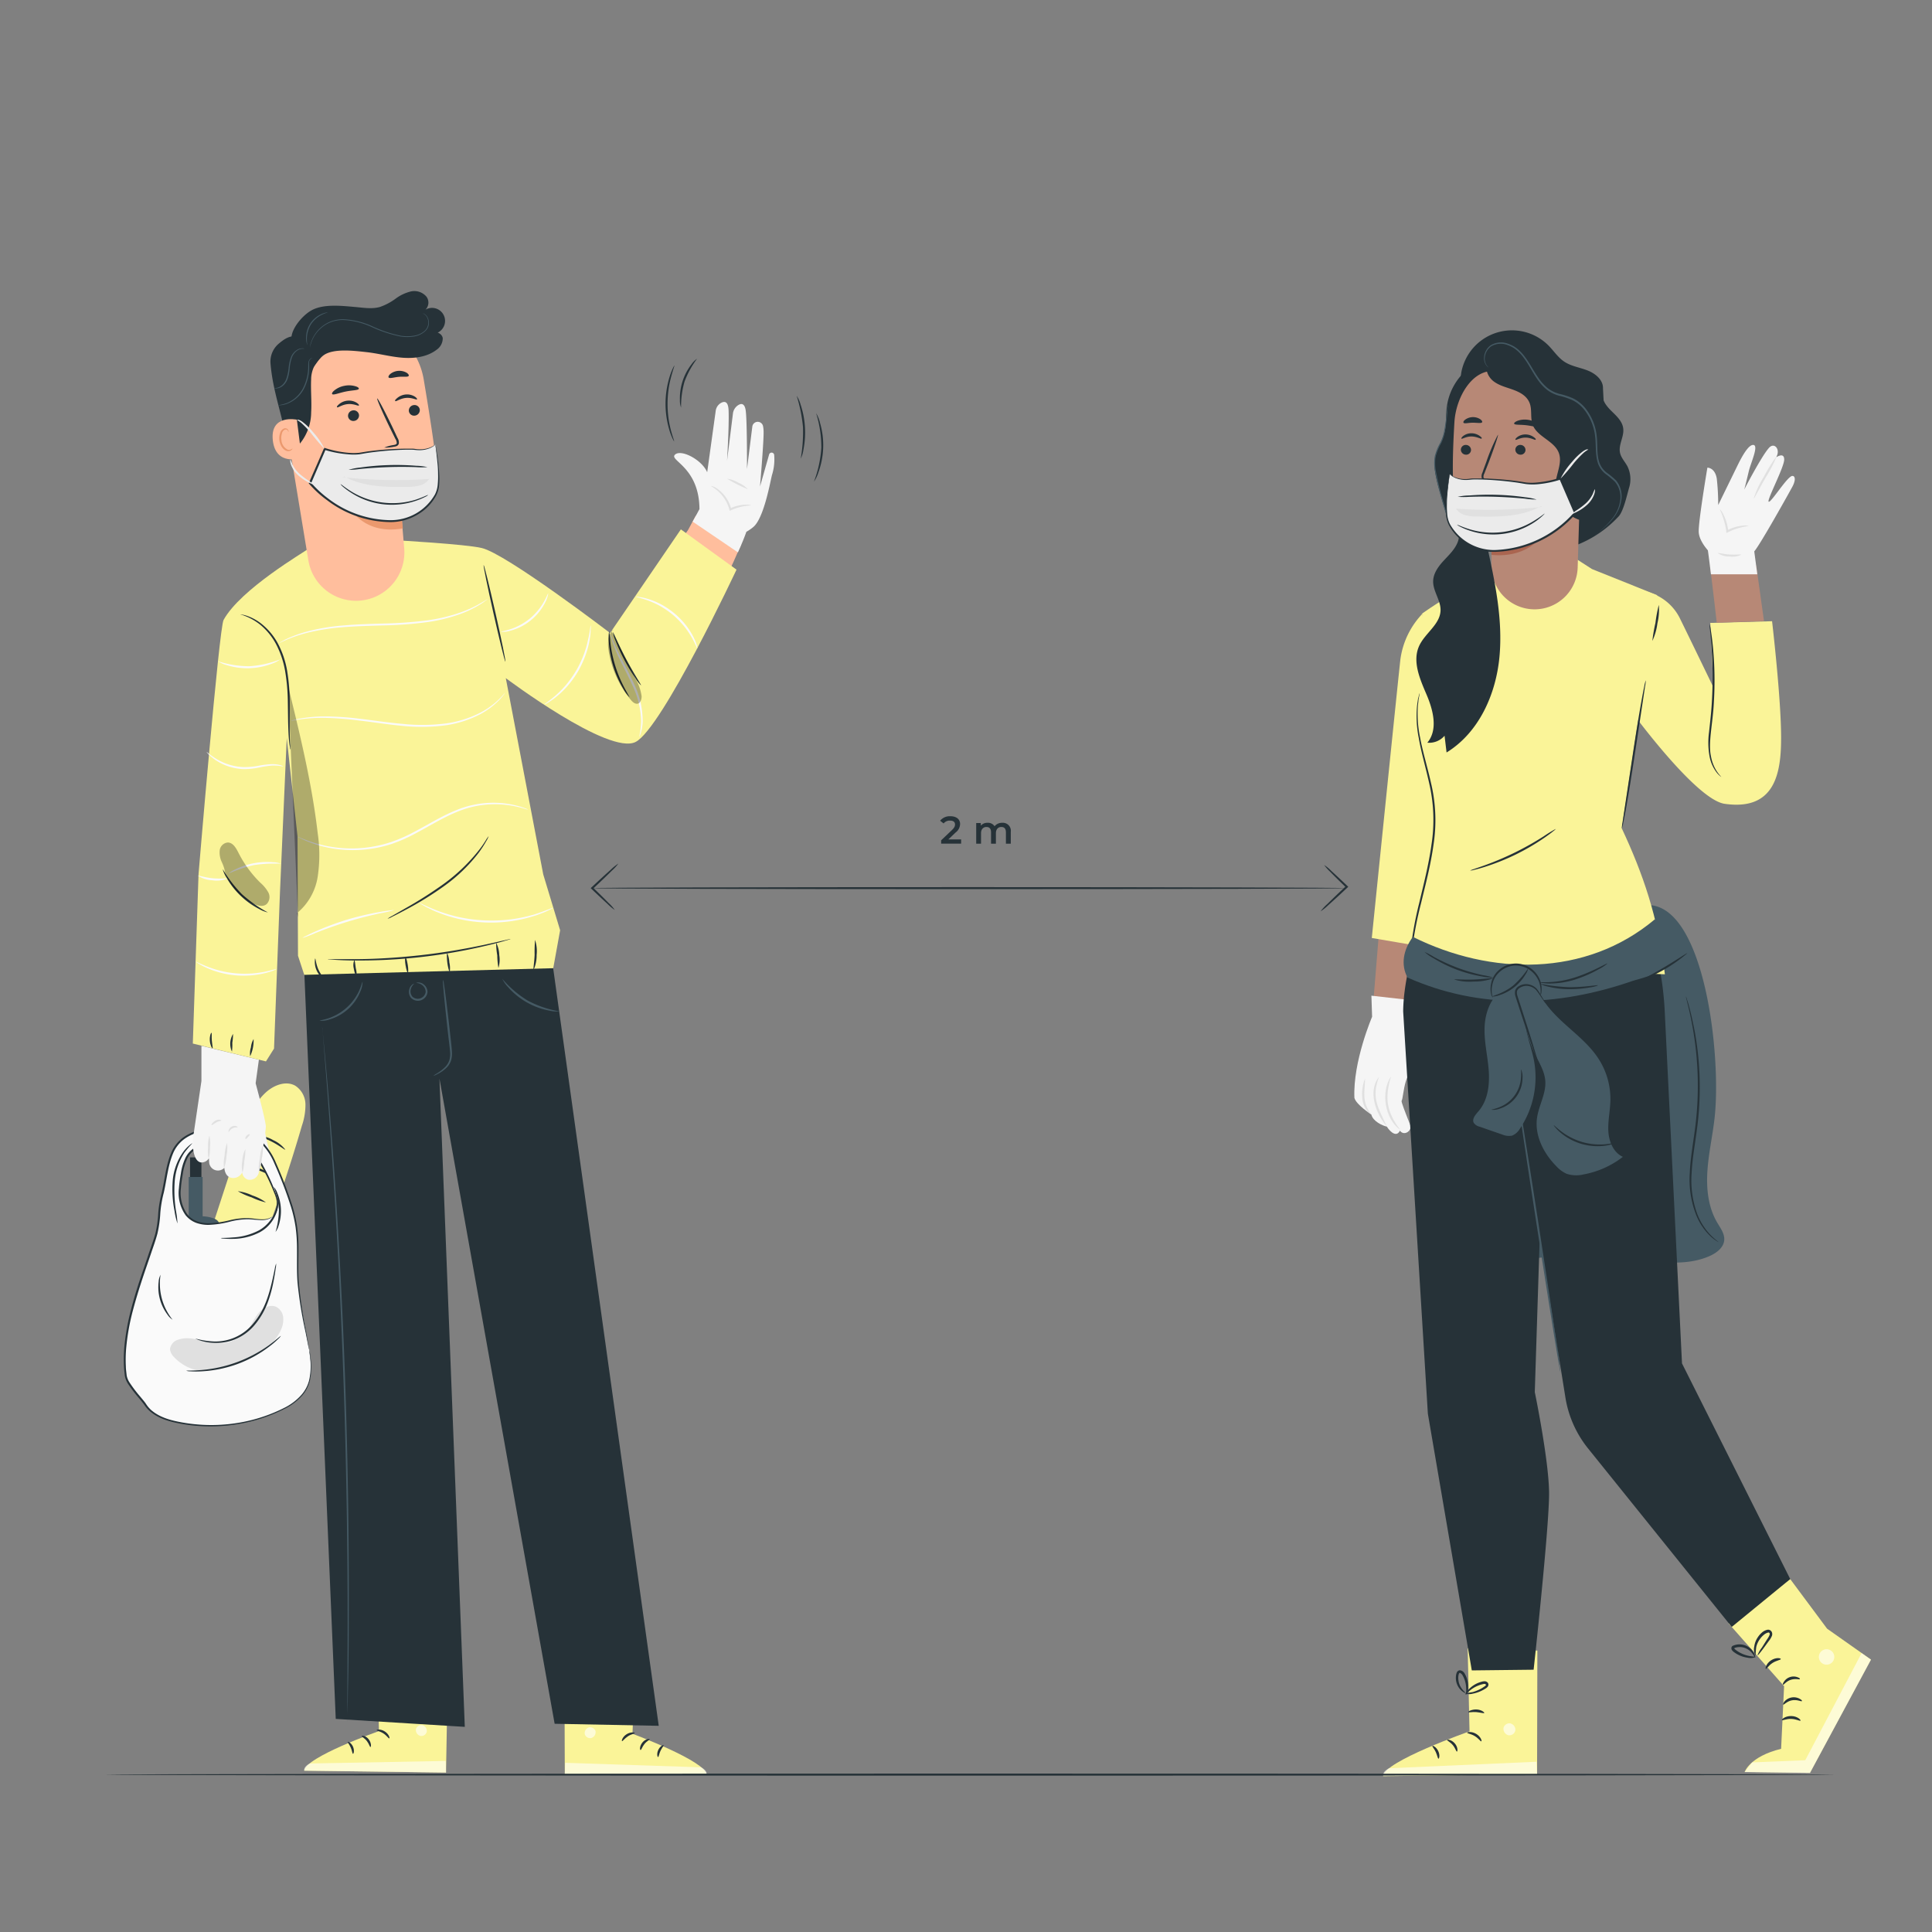 <svg xmlns="http://www.w3.org/2000/svg" viewBox="0 0 500 500"><rect x="0" y="0" width="500" height="500" fill="#808080" stroke="none"/><g id="freepik--Distance--inject-34"><path d="M348.35,229.85c0,.15-43.68.26-97.55.26s-97.55-.11-97.55-.26,43.67-.26,97.55-.26S348.35,229.71,348.35,229.85Z" style="fill:#263238"></path><path d="M159.1,235.49a12,12,0,0,1-1.82-1.51c-1.09-1-2.57-2.37-4.21-3.94l-.2-.19.2-.19.42-.39c1.75-1.65,3.36-3.11,4.54-4.16a12.67,12.67,0,0,1,2-1.61,12.47,12.47,0,0,1-1.74,1.88c-1.11,1.11-2.68,2.62-4.44,4.27l-.42.39v-.38c1.63,1.58,3.07,3,4.1,4.06A10.76,10.76,0,0,1,159.1,235.49Z" style="fill:#263238"></path><path d="M342.69,223.86a10.55,10.55,0,0,1,1.83,1.51c1.09,1,2.57,2.37,4.21,3.94l.2.19-.2.19-.42.39c-1.75,1.65-3.36,3.11-4.54,4.16a12.67,12.67,0,0,1-2,1.61,12.11,12.11,0,0,1,1.73-1.88c1.12-1.11,2.69-2.62,4.44-4.27l.42-.39v.37c-1.63-1.58-3.08-3-4.1-4.06A12.2,12.2,0,0,1,342.69,223.86Z" style="fill:#263238"></path><path d="M248.74,217.24v1.1h-5.17v-.87l2.79-2.65c.68-.65.8-1.06.8-1.45,0-.65-.44-1-1.31-1a2,2,0,0,0-1.64.74l-.91-.71a3.23,3.23,0,0,1,2.66-1.16c1.53,0,2.51.77,2.51,2a2.81,2.81,0,0,1-1.16,2.21l-1.88,1.79Z" style="fill:#263238"></path><path d="M261.59,215.27v3.07h-1.26v-2.91c0-1-.44-1.41-1.2-1.41s-1.39.54-1.39,1.6v2.72h-1.26v-2.91c0-1-.44-1.41-1.2-1.41s-1.39.54-1.39,1.6v2.72h-1.25V213h1.19v.68a2.21,2.21,0,0,1,1.75-.74,2,2,0,0,1,1.81.89,2.49,2.49,0,0,1,2-.89A2.06,2.06,0,0,1,261.59,215.27Z" style="fill:#263238"></path></g><g id="freepik--character-2--inject-34"><path d="M367.41,260.54c1.2-7.63,3.19-20.22,3.19-20.23l-13.44-2.41-1.85,22.64Z" style="fill:#b78876"></path><path d="M367.63,259.12l-12.71-1.44.18,5.46s-5,11.6-4.58,21c.49,1.78,4.23,4.17,4.38,4.31.42,1.76,2.93,2.9,4,3.11,1.21,1.83,2.65,2.62,3.4,1.05,1,1.44,3.05.18,2.72-1.34-1.31-3.28-2.49-6.3-2.27-6.4.55-.76.68-10.29,5-7.31.33,1.77.49,7.93,4,6.61-.38-4.86-.33-12.85-5.25-17.88C366.51,266.24,367,263.16,367.63,259.12Z" style="fill:#f5f5f5"></path><path d="M360,278.56c-2.72,4-1.61,11.05,2.39,13.85C358.8,287.75,358.32,284.13,360,278.56Z" style="fill:#e0e0e0"></path><path d="M356.89,278.69c-3,3.73-.79,9.63,2,12.79C356.76,286.78,354.79,284.17,356.89,278.69Z" style="fill:#e0e0e0"></path><path d="M353.28,279.14c-.82,1.6-1.75,7.37,1.64,9.26C352.31,285.13,353.23,282.61,353.28,279.14Z" style="fill:#e0e0e0"></path><path d="M427.32,234.27c13.91,1.56,18.19,38.87,16.42,55-.51,4.59-1.55,9.12-1.86,13.72s.18,9.43,2.53,13.41c.84,1.43,1.95,2.88,1.82,4.54-.15,1.92-1.94,3.28-3.69,4.08-6.71,3-14.46,1.38-21.77.51a95.44,95.44,0,0,0-38.68,3.37c-3.61-12.74-3.71-26.16-4.4-39.38s-2.1-26.76-8-38.6" style="fill:#455a64"></path><path d="M444.75,321.45a4.64,4.64,0,0,1-.58-.34,7.47,7.47,0,0,1-.67-.48,8.17,8.17,0,0,1-.85-.72,15.57,15.57,0,0,1-3.88-6,25.16,25.16,0,0,1-1.45-10.43c.16-4,1-8.29,1.53-12.82a85.87,85.87,0,0,0-.54-23.28c-.48-2.95-1-5.32-1.4-6.94-.19-.78-.34-1.4-.46-1.88a3.16,3.16,0,0,1-.13-.66,2.83,2.83,0,0,1,.23.63c.13.43.34,1,.56,1.86.45,1.61,1,4,1.56,6.93a81,81,0,0,1,.69,23.4c-.53,4.56-1.38,8.84-1.56,12.78a25.32,25.32,0,0,0,1.31,10.29,16.1,16.1,0,0,0,3.68,5.93C444,320.93,444.79,321.4,444.75,321.45Z" style="fill:#263238"></path><path d="M403.69,353.31c-.18,0-2.86-16.9-6-37.81s-5.54-37.89-5.36-37.92,2.86,16.91,6,37.82S403.86,353.29,403.69,353.31Z" style="fill:#455a64"></path><path d="M463.3,408.66l.47.63,9.08,12.21,11.35,8-15.79,29.32-16.9-.23s1.28-4,9.44-6l.77-16.21-14.36-16.24" style="fill:#FAF498"></path><g style="opacity:0.6"><polygon points="484.2 429.53 468.41 458.85 451.51 458.62 453.45 456.11 467.2 455.54 481.78 427.82 484.2 429.53" style="fill:#fff"></polygon></g><path d="M461.16,445.16c.13.18,1.11-.36,2.42-.31s2.25.62,2.39.45-.78-1.15-2.37-1.19S461,445,461.16,445.16Z" style="fill:#263238"></path><path d="M461.49,441.15c.17.12.94-.87,2.29-1.11s2.42.38,2.53.21-.13-.36-.6-.63a3.19,3.19,0,0,0-3.88.72C461.49,440.76,461.41,441.1,461.49,441.15Z" style="fill:#263238"></path><path d="M461.46,436c.18.09.77-.88,2-1.27s2.24,0,2.33-.18-.17-.32-.63-.5a2.95,2.95,0,0,0-3.46,1.16C461.39,435.62,461.37,435.94,461.46,436Z" style="fill:#263238"></path><path d="M457,431.91c.2.07.69-.88,1.75-1.55s2.11-.75,2.12-1-1.24-.5-2.53.34S456.79,431.88,457,431.91Z" style="fill:#263238"></path><path d="M454.83,428.41c.09.06.65-.62,1.5-1.75l1.46-2a5.12,5.12,0,0,0,.8-1.35,1.33,1.33,0,0,0-.08-1,1.09,1.09,0,0,0-1-.55,3.15,3.15,0,0,0-1.59.8,5.63,5.63,0,0,0-1,1.16,5.53,5.53,0,0,0-.92,2.42,3.1,3.1,0,0,0,.35,2.31,19.11,19.11,0,0,1,.17-2.22,5.81,5.81,0,0,1,1-2.12,5.46,5.46,0,0,1,.94-1,2.76,2.76,0,0,1,1.18-.62.34.34,0,0,1,.32.16.71.71,0,0,1,0,.48,5.49,5.49,0,0,1-.67,1.17l-1.32,2.1A7.36,7.36,0,0,0,454.83,428.41Z" style="fill:#263238"></path><path d="M454.22,428.9c.08,0,0-.89-.87-1.92a4.23,4.23,0,0,0-5-1,.77.77,0,0,0-.27.6.91.91,0,0,0,.19.53,2.6,2.6,0,0,0,.6.54,7,7,0,0,0,1.19.7,7.46,7.46,0,0,0,2.21.66,3.4,3.4,0,0,0,2.09-.17c0-.12-.8-.07-2-.35a8.23,8.23,0,0,1-2-.75,8,8,0,0,1-1.05-.67,2.23,2.23,0,0,1-.44-.39c-.08-.15-.06-.1,0-.15a1.35,1.35,0,0,1,.5-.17,3.31,3.31,0,0,1,.62-.09,3.93,3.93,0,0,1,1.2.1,4.31,4.31,0,0,1,1.82,1C453.87,428.17,454.11,429,454.22,428.9Z" style="fill:#263238"></path><g style="opacity:0.6"><path d="M470.72,428.82a2,2,0,1,0,2-2A2,2,0,0,0,470.72,428.82Z" style="fill:#fff"></path></g><path d="M397.87,427.17l-.08,32-39.85.5c.19-3.81,22.37-11.6,22.37-11.6l-.48-21.49Z" style="fill:#FAF498"></path><g style="opacity:0.6"><path d="M391,446.07a1.62,1.62,0,0,1,1.15,1.84,1.57,1.57,0,0,1-1.82,1.16,1.72,1.72,0,0,1-1.2-2,1.61,1.61,0,0,1,2-1" style="fill:#fff"></path></g><g style="opacity:0.6"><path d="M397.79,459.16l-.15-3.22-38.15,1.68s-1.77.8-1.55,2Z" style="fill:#fff"></path></g><path d="M379.71,448.43c0,.2,1,.27,2,.89s1.48,1.42,1.66,1.34-.12-1.2-1.31-1.92S379.67,448.25,379.71,448.43Z" style="fill:#263238"></path><path d="M374.51,450.31c0,.19.81.51,1.48,1.32s.87,1.69,1.06,1.68.31-1.12-.55-2.12S374.51,450.12,374.51,450.31Z" style="fill:#263238"></path><path d="M372.28,455.15c.18,0,.44-.94-.08-2s-1.42-1.47-1.5-1.3.49.72.89,1.6S372.09,455.13,372.28,455.15Z" style="fill:#263238"></path><path d="M380,443.09c.08.18,1-.1,2.07,0s2,.39,2.06.23-.73-.86-2-.91S379.86,442.94,380,443.09Z" style="fill:#263238"></path><path d="M379.19,438.31a3.8,3.8,0,0,0,2,0,9,9,0,0,0,2.08-.67,9.9,9.9,0,0,0,1.14-.62,2.22,2.22,0,0,0,.59-.48.85.85,0,0,0,.08-1,1.07,1.07,0,0,0-.86-.43,2.62,2.62,0,0,0-.74.11,8.19,8.19,0,0,0-1.24.44,7.21,7.21,0,0,0-1.83,1.24c-.91.86-1.22,1.59-1.15,1.63s.53-.55,1.46-1.27a7.71,7.71,0,0,1,1.77-1,6.91,6.91,0,0,1,1.14-.37c.42-.12.78-.13.89.06s.05.1,0,.22a1.87,1.87,0,0,1-.44.35,10.53,10.53,0,0,1-1,.62,11.32,11.32,0,0,1-1.92.76A17.15,17.15,0,0,0,379.19,438.31Z" style="fill:#263238"></path><path d="M379.45,438.59a3.13,3.13,0,0,0,.5-1.94,6.4,6.4,0,0,0-.3-2.18,5.66,5.66,0,0,0-.52-1.2,1.64,1.64,0,0,0-1.28-1,.93.93,0,0,0-.83.56,2.94,2.94,0,0,0-.2.74,4.61,4.61,0,0,0,0,1.34,4.55,4.55,0,0,0,.87,2.05c.8,1,1.61,1.25,1.63,1.18s-.62-.46-1.23-1.45a4.49,4.49,0,0,1-.65-1.87,3.71,3.71,0,0,1,0-1.15c.06-.43.21-.77.37-.73s.54.31.71.65a7.34,7.34,0,0,1,.5,1.07,7,7,0,0,1,.41,2C379.54,437.83,379.34,438.56,379.45,438.59Z" style="fill:#263238"></path><path d="M435.3,352.85l-4.43-90.3s-.43-13.62-3.64-17.78c-1.12-1.46-58.7,2.58-58.7,2.58l-2.39-2.85s-2.95,9.26-3,17.28l6.39,104.09,11.37,66.43,16-.18s4.09-37.28,4-45.85-3.7-26-3.7-26l1.28-40L405.18,362A28.11,28.11,0,0,0,411,374.87l37.17,46.18,15.14-12.39Z" style="fill:#263238"></path><path d="M392.15,279.47c.15,0,2.88,16.93,6.11,37.86s5.74,37.92,5.6,37.95-2.88-16.93-6.11-37.87S392,279.49,392.15,279.47Z" style="fill:#455a64"></path><path d="M368.11,158.85a21.2,21.2,0,0,0-5.67,11.65c-.26,1.89-7.42,72.25-7.42,72.25l10.25,1.75s7-25.32,6-33.74S368.11,158.85,368.11,158.85Z" style="fill:#FAF498"></path><path d="M388.42,145.57s-22.91,14.56-20.31,13.28c0,0-4.56,27.06-2.8,33.82s4,22.65,4,22.65l-4.71,34,66.27,2.83c-1.78-14.92-5.71-26.11-11.15-37.76l9.14-60.36L412,147.27l-6.88-4.44Z" style="fill:#FAF498"></path><path d="M426.05,153.12a13,13,0,0,1,8.59,6.68c1.67,3.35,8.81,18.13,8.81,18.13l-.84-16.72,16-.44s2.35,20,2.34,30.16c0,9-1.49,19-14.65,17.09-7.5-1.11-24.35-24.26-24.35-24.26l1.72-12.64Z" style="fill:#FAF498"></path><path d="M365.64,257.68a4.47,4.47,0,0,1-.18-.79q-.16-.86-.42-2.28a40.5,40.5,0,0,1,0-8.52,92.87,92.87,0,0,1,2.26-12.44c1.08-4.62,2.42-9.68,3.17-15.09a41.61,41.61,0,0,0-.47-15.27c-1-4.63-2.24-8.74-2.83-12.31a28.58,28.58,0,0,1-.42-8.5c.07-.49.14-.94.19-1.33s.17-.68.23-1a5.78,5.78,0,0,1,.22-.78,4.33,4.33,0,0,1-.11.8l-.18,1c0,.39-.09.83-.14,1.32a29.81,29.81,0,0,0,.57,8.42c.63,3.52,1.91,7.61,2.94,12.27a41.41,41.41,0,0,1,.52,15.44c-.76,5.46-2.12,10.52-3.22,15.13a97.6,97.6,0,0,0-2.37,12.36,44.54,44.54,0,0,0-.12,8.47c.14.95.24,1.71.32,2.28A4.47,4.47,0,0,1,365.64,257.68Z" style="fill:#263238"></path><path d="M425.93,176.06a8.13,8.13,0,0,1-.18,1.52l-.62,4.11c-.54,3.57-1.25,8.33-2.05,13.58s-1.58,10.11-2.19,13.57c-.31,1.73-.58,3.13-.79,4.09a7.83,7.83,0,0,1-.38,1.48,9.4,9.4,0,0,1,.18-1.52l.62-4.11c.54-3.57,1.26-8.33,2.05-13.59s1.58-10.1,2.2-13.56c.31-1.73.58-3.13.78-4.09A8.94,8.94,0,0,1,425.93,176.06Z" style="fill:#263238"></path><path d="M402.65,214.51a3.92,3.92,0,0,1-.73.65c-.48.4-1.21.94-2.13,1.58a58.24,58.24,0,0,1-7.57,4.43,59.14,59.14,0,0,1-8.15,3.24c-1.08.33-1.95.57-2.57.71a3.11,3.11,0,0,1-1,.16c0-.07,1.31-.48,3.41-1.22a77.9,77.9,0,0,0,8-3.36,77.05,77.05,0,0,0,7.59-4.26A36,36,0,0,1,402.65,214.51Z" style="fill:#263238"></path><path d="M427.63,165.87a40.35,40.35,0,0,1,.8-4.67,37,37,0,0,1,.87-4.65,15.24,15.24,0,0,1-.36,4.74A15.44,15.44,0,0,1,427.63,165.87Z" style="fill:#263238"></path><path d="M442.43,161.47a8.38,8.38,0,0,1,.32,1.56c.16,1,.37,2.49.55,4.32a91.37,91.37,0,0,1,.25,14.34c-.26,5.6-1.56,10.63-.72,14.21a10.32,10.32,0,0,0,1.62,3.93c.59.83,1,1.19,1,1.22s-.12-.07-.34-.24a7.1,7.1,0,0,1-.82-.86,9.81,9.81,0,0,1-1.82-4,19.9,19.9,0,0,1-.17-6.48c.26-2.42.58-5.05.73-7.84a106.35,106.35,0,0,0-.1-14.28c-.12-1.83-.29-3.3-.38-4.32A10.35,10.35,0,0,1,442.43,161.47Z" style="fill:#263238"></path><path d="M414.85,100.51c.07-2.17-1.94-3.84-4-4.64s-4.26-1.09-6.06-2.3c-1.59-1.07-2.66-2.74-4-4.11a13.34,13.34,0,0,0-22.43,6.12c-.78,3.09-.25,6.73,2.18,8.78,2.83,2.38,7,1.86,10.63,1.11s7.71-1.47,10.73.66c1.82,1.28,2.86,3.36,4,5.29s2.51,3.9,4.62,4.62,5-.52,5-2.75" style="fill:#263238"></path><path d="M414.71,101.69c-.24,1.82,1.07,3.45,2.38,4.73s2.79,2.64,3,4.46c.27,2.12-1.28,4.21-.83,6.3.28,1.33,1.32,2.35,1.94,3.55a7.56,7.56,0,0,1,.39,5.57c-.54,1.83-1.4,5.91-2.67,7.33a29.37,29.37,0,0,1-14.25,8.51A55.34,55.34,0,0,1,389,143c-4.31-.27-9.26-.07-12.85-6-1.86-3.07-2.78-7.16-3.77-10.61-.85-3-1.59-6.15-.7-9.11.51-1.72,1.55-3.26,2.06-5,.63-2.16.4-4.47.66-6.7a15.37,15.37,0,0,1,21.87-12.14" style="fill:#263238"></path><path d="M376.41,109.14c.4-6.18,4.52-13.76,10.68-13.09l19.22,4.9a3.63,3.63,0,0,1,3.24,3.68l-1.25,42.25a11.15,11.15,0,0,1-11.39,10.81h0A11.14,11.14,0,0,1,386,146.56c0-3,0-5.4,0-5.38s-7.9-1.33-9.51-11.64C375.69,124.41,376,116,376.41,109.14Z" style="fill:#b78876"></path><path d="M378.07,116.34a1.32,1.32,0,0,0,1.27,1.33,1.25,1.25,0,0,0,1.36-1.19,1.32,1.32,0,0,0-1.27-1.33A1.26,1.26,0,0,0,378.07,116.34Z" style="fill:#263238"></path><path d="M378.22,113.52c.17.17,1.17-.57,2.59-.56s2.46.72,2.62.54-.09-.39-.54-.72a3.66,3.66,0,0,0-2.1-.65,3.47,3.47,0,0,0-2.06.66C378.29,113.13,378.14,113.44,378.22,113.52Z" style="fill:#263238"></path><path d="M392.17,116.34a1.32,1.32,0,0,0,1.27,1.33,1.25,1.25,0,0,0,1.36-1.19,1.32,1.32,0,0,0-1.27-1.33A1.26,1.26,0,0,0,392.17,116.34Z" style="fill:#263238"></path><path d="M392.2,113.81c.17.17,1.17-.56,2.59-.56s2.47.72,2.62.55-.09-.39-.54-.72a3.66,3.66,0,0,0-2.1-.65,3.47,3.47,0,0,0-2.06.66C392.27,113.42,392.12,113.73,392.2,113.81Z" style="fill:#263238"></path><path d="M387,124.35a9.3,9.3,0,0,0-2.31-.42c-.36,0-.71-.12-.77-.36a1.87,1.87,0,0,1,.25-1.08q.51-1.32,1.08-2.76c1.5-3.94,2.58-7.17,2.42-7.23a48.82,48.82,0,0,0-3,7c-.36,1-.71,1.89-1,2.78a2.11,2.11,0,0,0-.2,1.42.92.92,0,0,0,.6.53,2.5,2.5,0,0,0,.62.09A9.41,9.41,0,0,0,387,124.35Z" style="fill:#263238"></path><path d="M386,141.18a26.25,26.25,0,0,0,13.81-3.65s-3.5,7.06-13.81,6.07Z" style="fill:#aa6550"></path><path d="M387.61,127.78a2.55,2.55,0,0,1,2.3-1,2.38,2.38,0,0,1,1.62.87,1.48,1.48,0,0,1,.1,1.7,1.69,1.69,0,0,1-1.86.46,5.32,5.32,0,0,1-1.82-1.09,1.45,1.45,0,0,1-.4-.42.47.47,0,0,1,0-.53" style="fill:#FAF498"></path><path d="M391.2,125.34c-.23,0-.24,1.53-1.56,2.62s-3,.92-3,1.14.37.3,1.06.32a3.82,3.82,0,0,0,2.49-.86,3.37,3.37,0,0,0,1.21-2.2C391.48,125.72,391.31,125.33,391.2,125.34Z" style="fill:#263238"></path><path d="M391.86,109.65c.14.38,1.56.2,3.23.41s3,.66,3.24.31c.1-.16-.14-.53-.68-.9a5.44,5.44,0,0,0-2.4-.85,5.53,5.53,0,0,0-2.53.29C392.11,109.16,391.8,109.46,391.86,109.65Z" style="fill:#263238"></path><path d="M378.76,109.4c.24.32,1.22,0,2.4,0s2.18.22,2.41-.12c.1-.16-.06-.49-.49-.79a3.46,3.46,0,0,0-3.88.11C378.78,108.91,378.64,109.24,378.76,109.4Z" style="fill:#263238"></path><path d="M413.51,134.86a9.16,9.16,0,0,1-10.89-10.12c.32-2.53,1.69-5.11.81-7.5-1.16-3.17-5.6-4.15-6.78-7.31-.68-1.83-.07-4-.85-5.78s-2.51-2.67-4.24-3.3-3.59-1.06-5.05-2.19-2.36-3.27-1.42-4.85a97.72,97.72,0,0,1,22.52,5.47c1.68.63,3.45,1.38,4.44,2.88s1,3.62.91,5.52l-1.29,27.76" style="fill:#263238"></path><path d="M412.86,138.4s.06,0,.17-.1l.46-.35c.4-.32,1-.78,1.7-1.42a17.85,17.85,0,0,0,2.43-2.55,9.45,9.45,0,0,0,1.92-4.24,6.44,6.44,0,0,0-1.32-5.42,20.69,20.69,0,0,0-2.41-2,5.68,5.68,0,0,1-1.87-2.56c-.76-2.1-.42-4.53-.72-7a14,14,0,0,0-2.92-7.1,9.78,9.78,0,0,0-3.05-2.5,18.92,18.92,0,0,0-3.61-1.21,8.56,8.56,0,0,1-3.17-1.56,12.52,12.52,0,0,1-2.29-2.54c-1.3-1.83-2.25-3.79-3.49-5.43a11.57,11.57,0,0,0-2-2.15,7.59,7.59,0,0,0-2.41-1.31,5.13,5.13,0,0,0-4.57.45,4.18,4.18,0,0,0-1.63,3.09,3.08,3.08,0,0,0,.62,2.12,1.84,1.84,0,0,0,.42.4l.16.11s0,0-.13-.14a2.55,2.55,0,0,1-.38-.43,3,3,0,0,1-.51-2,4,4,0,0,1,1.59-2.89,4.88,4.88,0,0,1,4.33-.36,7.35,7.35,0,0,1,2.29,1.28,11.31,11.31,0,0,1,1.95,2.11c1.2,1.6,2.13,3.56,3.45,5.45a12.37,12.37,0,0,0,2.36,2.62,8.81,8.81,0,0,0,3.31,1.65,18.59,18.59,0,0,1,3.53,1.2,9.11,9.11,0,0,1,2.91,2.38,13.54,13.54,0,0,1,2.83,6.87c.3,2.4,0,4.87.77,7.11a6,6,0,0,0,2,2.72,22,22,0,0,1,2.38,2,6.13,6.13,0,0,1,1.29,5.12,9.26,9.26,0,0,1-1.82,4.14,19.25,19.25,0,0,1-2.33,2.57c-.71.66-1.27,1.14-1.65,1.48A5.71,5.71,0,0,0,412.86,138.4Z" style="fill:#455a64"></path><path d="M374.66,104.73s0,0,0,.12,0,.2-.05.34c0,.32-.09.76-.16,1.32-.14,1.15-.28,2.82-.68,4.84a11.93,11.93,0,0,1-1,3.18,13.26,13.26,0,0,0-1.47,3.6,11.61,11.61,0,0,0,.16,4.3c.29,1.46.59,3,1,4.51s.85,3,1.27,4.42c.21.72.4,1.42.62,2.11a19,19,0,0,0,.78,2,13,13,0,0,0,4.63,5.53,10.41,10.41,0,0,0,2.57,1.13,19.53,19.53,0,0,0,2.05.49c.57.1,1,.16,1.32.2l.34.05h.12l-.12,0-.34-.06-1.3-.26a18.77,18.77,0,0,1-2-.51,10.87,10.87,0,0,1-2.52-1.15,13,13,0,0,1-4.52-5.49,16,16,0,0,1-.76-1.94c-.22-.67-.4-1.38-.62-2.09-.41-1.43-.86-2.9-1.26-4.43s-.7-3-1-4.48a11.6,11.6,0,0,1-.18-4.21,13.62,13.62,0,0,1,1.44-3.56,12.17,12.17,0,0,0,1-3.23c.37-2,.49-3.72.61-4.87,0-.56.08-1,.11-1.32l0-.35Z" style="fill:#455a64"></path><path d="M375.7,134.91c1.83.88,2.29,3.42,1.58,5.32s-2.25,3.35-3.63,4.84-2.69,3.26-2.75,5.29c-.08,2.64,2,5,1.91,7.64-.12,3.64-4.06,5.88-5.55,9.2-1.8,4,.22,8.55,1.94,12.58s3,9.09.19,12.43a5.25,5.25,0,0,0,4.46-1.8l.52,4.33c8.34-5.12,12.78-15,13.69-24.78s-1.19-19.49-3.29-29.05a17.9,17.9,0,0,1-7.86-6.46" style="fill:#263238"></path><path d="M429.82,240.48l-1.53-2.58c-17.92,15.07-42.5,14.59-62.64,4.56-2.47,3.3-3.19,7.21-1.39,10.52,18.66,8.33,38.89,7.6,58.19.9,1.62-.56,6.45-1.39,9.39-4.42C431.84,249.46,431.93,247.07,429.82,240.48Z" style="fill:#455a64"></path><path d="M391.84,250.75c-2.72.66-4.64,1.13-5.58,3.78a3.19,3.19,0,0,0-.07,2.87,5.56,5.56,0,0,0,1.95,2.19,7.52,7.52,0,0,0,7.23.93,5.59,5.59,0,0,0,3.19-6.27C397.79,251.55,394.56,250.08,391.84,250.75Z" style="fill:#455a64"></path><path d="M394.38,260.56a29,29,0,0,0,2.84,12.17c1.1,2.28,2.52,4.51,2.7,7,.24,3.28-1.68,6.33-2.14,9.59-.64,4.6,1.72,9.18,5,12.5a8.28,8.28,0,0,0,2.64,1.95,8,8,0,0,0,4.4.17A23.42,23.42,0,0,0,420,299.39c-2.44-1.1-3.61-3.95-3.76-6.61s.47-5.31.53-8a19.14,19.14,0,0,0-3-10.66c-2.49-3.91-6.3-6.76-9.69-9.93s-6.55-7-7-11.67" style="fill:#455a64"></path><path d="M389.22,256c-3.3,1.82-4.81,5.85-5,9.62s.76,7.5,1.05,11.27-.17,7.85-2.64,10.7c-.76.87-1.75,2-1.22,3a2.53,2.53,0,0,0,1.53,1c1.92.67,3.84,1.34,5.77,2a4.5,4.5,0,0,0,2.62.31,4.14,4.14,0,0,0,2-1.77A23.83,23.83,0,0,0,397,274.49c-.54-2.88-1.63-5.65-2.09-8.55s-.23-6.11,1.6-8.41" style="fill:#455a64"></path><path d="M398.72,257.55a4.13,4.13,0,0,1,0-.94,7.84,7.84,0,0,0-.4-2.47,6.77,6.77,0,0,0-2.15-2.92,6.44,6.44,0,0,0-4.18-1.33,6.37,6.37,0,0,0-4,1.75,5.83,5.83,0,0,0-1.76,3.15,6.41,6.41,0,0,0-.11,2.49c.11.58.28.87.24.89a1.67,1.67,0,0,1-.44-.85,5.89,5.89,0,0,1-.05-2.6,6,6,0,0,1,1.79-3.43,6.59,6.59,0,0,1,8.82-.45,6.87,6.87,0,0,1,2.21,3.19,6.68,6.68,0,0,1,.25,2.59A2.47,2.47,0,0,1,398.72,257.55Z" style="fill:#263238"></path><path d="M400.11,259.75a4.86,4.86,0,0,1-.73-.94c-.23-.34-.5-.71-.79-1.14a16.55,16.55,0,0,0-1.06-1.46,3.57,3.57,0,0,0-1.82-1,3.13,3.13,0,0,0-2.29.39,1.72,1.72,0,0,0-.81.86,2.61,2.61,0,0,0,.1,1.28c.3.93.62,1.89.93,2.88,1.29,3.95,2.42,7.54,3.22,10.15.36,1.22.67,2.26.92,3.09a6.23,6.23,0,0,1,.27,1.16,4.7,4.7,0,0,1-.46-1.09c-.29-.83-.65-1.84-1.08-3.05-.89-2.58-2.08-6.15-3.36-10.1-.32-1-.64-1.94-.93-2.9a3,3,0,0,1-.09-1.56,2.15,2.15,0,0,1,1-1.13,3.54,3.54,0,0,1,2.63-.4,3.89,3.89,0,0,1,2,1.17,13.37,13.37,0,0,1,1,1.56c.27.43.51.83.72,1.18A5.25,5.25,0,0,1,400.11,259.75Z" style="fill:#263238"></path><path d="M395.53,250.52a4.63,4.63,0,0,1-.73,1.67,12.28,12.28,0,0,1-6.78,5.37,4.63,4.63,0,0,1-1.79.33c-.06-.17,2.72-.71,5.35-2.8A22,22,0,0,0,395.53,250.52Z" style="fill:#263238"></path><path d="M417.86,295.83s-.21.13-.63.27a10.6,10.6,0,0,1-1.84.41,14.88,14.88,0,0,1-11.59-3.44,9.85,9.85,0,0,1-1.31-1.33c-.28-.35-.42-.55-.39-.57s.71.67,1.93,1.62a16.83,16.83,0,0,0,5.35,2.73,16.42,16.42,0,0,0,6,.62C416.9,296,417.84,295.74,417.86,295.83Z" style="fill:#263238"></path><path d="M393.65,276.77a4.54,4.54,0,0,1,.38,2.15,8.43,8.43,0,0,1-5.91,8,4.34,4.34,0,0,1-2.15.28c0-.08.82-.15,2-.63a8.77,8.77,0,0,0,5.66-7.7C393.75,277.6,393.57,276.79,393.65,276.77Z" style="fill:#263238"></path><path d="M416,249.36a11.15,11.15,0,0,1-2.26,1.48,32.87,32.87,0,0,1-6,2.63,22.05,22.05,0,0,1-6.47,1.06,12.3,12.3,0,0,1-2-.13,2,2,0,0,1-.71-.15c0-.09,1,0,2.68-.09a25.87,25.87,0,0,0,6.32-1.19C412.37,251.42,415.88,249.18,416,249.36Z" style="fill:#263238"></path><path d="M413.59,255a7.86,7.86,0,0,1-2.16.55,29.84,29.84,0,0,1-5.37.45,22.87,22.87,0,0,1-5.35-.65,7.27,7.27,0,0,1-2.11-.75,47,47,0,0,0,7.47.88C410.22,255.5,413.57,254.83,413.59,255Z" style="fill:#263238"></path><path d="M436.68,246.69a39,39,0,0,1-11.43,6.82c-.07-.14,2.59-1.48,5.74-3.36S436.59,246.57,436.68,246.69Z" style="fill:#263238"></path><path d="M368.67,246.36a20.44,20.44,0,0,1,2.47,1.32,48.86,48.86,0,0,0,6.1,2.79,47.56,47.56,0,0,0,6.43,1.88,22,22,0,0,1,2.73.62,11.71,11.71,0,0,1-2.79-.25,36.44,36.44,0,0,1-6.56-1.76,35.51,35.51,0,0,1-6.1-3A11.19,11.19,0,0,1,368.67,246.36Z" style="fill:#263238"></path><path d="M386.42,253.19a14,14,0,0,1-5,.83,13.49,13.49,0,0,1-5.05-.52c0-.15,2.26.1,5,0S386.39,253,386.42,253.19Z" style="fill:#263238"></path><path d="M442.55,146.38c.78,6.23,1.74,14.78,1.74,14.78l12.23-.43-2-14.35Z" style="fill:#b78876"></path><path d="M442,142.44c.22,1.6.51,3.83.79,6.19h12L454,142.7c1.62-1.89,8.89-14.94,9.85-16.71s.73-2.85,0-2.82c-1.28.06-5.45,6.9-6.1,6.68s4-8.9,4-10.92-2.09-.57-2.09-.57c1.23-2-.44-4-1.82-2.48-1.91,2.06-6.58,11.06-6.48,10.93s.75-2.87,1.24-4.91,2.55-6.49,1.24-6.74-3.11,3.13-4.22,5.41l-4.95,10.13a60.81,60.81,0,0,0-.37-6.84c-.49-2.9-2.43-2.83-2.43-2.83s-2.4,14.23-2.24,16.73C439.76,139.71,441.35,141.67,442,142.44Z" style="fill:#f5f5f5"></path><path d="M452.6,136.13a16.58,16.58,0,0,0-5.46,1.64l-.34.2-.05-.4,0-.17a21.06,21.06,0,0,0-1.7-5.65,4.39,4.39,0,0,1,1,1.47,12.15,12.15,0,0,1,1.21,4.13l0,.17-.39-.2a10.34,10.34,0,0,1,4-1.26A3.7,3.7,0,0,1,452.6,136.13Z" style="fill:#e0e0e0"></path><path d="M459.84,118a36.15,36.15,0,0,1-2.89,5.6c-1.73,3-3,5.53-3.11,5.48a24.17,24.17,0,0,1,2.66-5.73A40.7,40.7,0,0,1,459.84,118Z" style="fill:#e0e0e0"></path><path d="M450.64,143.56a5.4,5.4,0,0,1-3.07.46,5.34,5.34,0,0,1-3-.86c.05-.15,1.36.24,3,.34S450.61,143.41,450.64,143.56Z" style="fill:#e0e0e0"></path><path d="M375.21,122.7s1.7,1.84,5.44,1.29a68.59,68.59,0,0,1,13.79,1c3.91.74,9.38-1.11,9.38-1.11l3.84,8.86s-7.84,9.88-20.9,9.86c-6.11,0-10.77-4.25-12-7.65S375.21,122.7,375.21,122.7Z" style="fill:#ebebeb"></path><path d="M375.21,122.7a5.09,5.09,0,0,0-.2.89c-.12.59-.26,1.47-.41,2.6s-.31,2.52-.38,4.14a20.9,20.9,0,0,0,0,2.61,7.43,7.43,0,0,0,.71,2.86,12.52,12.52,0,0,0,4.56,4.88,13.76,13.76,0,0,0,7.36,2.14,28.84,28.84,0,0,0,21-9.93l.1-.11-.06-.15c-1.35-3.08-2.64-6-3.85-8.85l-.09-.2-.22.06a27.07,27.07,0,0,1-5.95,1.23,13.33,13.33,0,0,1-2.83,0c-.9-.13-1.82-.31-2.69-.41a79.88,79.88,0,0,0-9.22-.64c-.64,0-1.26,0-1.84,0s-1.11.15-1.61.16a7.15,7.15,0,0,1-2.51-.29,5.38,5.38,0,0,1-1.43-.66c-.3-.2-.44-.33-.45-.32a1.53,1.53,0,0,0,.4.39,5.11,5.11,0,0,0,1.43.74,7.09,7.09,0,0,0,2.57.37c.51,0,1.06-.1,1.62-.12s1.18,0,1.82,0a84,84,0,0,1,9.16.75c.88.11,1.75.29,2.7.43a14.09,14.09,0,0,0,2.91.06,27,27,0,0,0,6.08-1.22l-.3-.13,3.82,8.86,0-.26a28.6,28.6,0,0,1-20.58,9.77,13.17,13.17,0,0,1-11.59-6.71,7,7,0,0,1-.71-2.72,20.6,20.6,0,0,1-.07-2.57c0-1.61.17-3,.29-4.13s.23-2,.31-2.6A8.24,8.24,0,0,0,375.21,122.7Z" style="fill:#263238"></path><path d="M411.05,116.31s-.15,0-.45,0a4.05,4.05,0,0,0-1,.55,15.63,15.63,0,0,0-2.72,2.64,19.25,19.25,0,0,0-3,4.36,47.47,47.47,0,0,0,3.43-4,26.45,26.45,0,0,1,2.54-2.68,7.25,7.25,0,0,1,.89-.65C410.91,116.42,411.05,116.35,411.05,116.31Z" style="fill:#ebebeb"></path><path d="M406.78,133c0,.07.51-.12,1.25-.5a12.1,12.1,0,0,0,2.69-1.83,6.83,6.83,0,0,0,1.85-2.71c.27-.81.22-1.35.16-1.35a10.54,10.54,0,0,0-.51,1.21,8,8,0,0,1-1.85,2.47,19.1,19.1,0,0,1-2.53,1.89C407.16,132.67,406.75,133,406.78,133Z" style="fill:#ebebeb"></path><path d="M377.08,135.8a3.62,3.62,0,0,0,.82.51,16.52,16.52,0,0,0,2.41,1,19.34,19.34,0,0,0,16.69-2.1,15.86,15.86,0,0,0,2.08-1.6c.46-.41.68-.67.66-.7s-1.06.87-2.94,2A20.36,20.36,0,0,1,380.42,137C378.33,136.37,377.12,135.71,377.08,135.8Z" style="fill:#263238"></path><path d="M377.26,128.58a20.51,20.51,0,0,0,3,0c1.84-.06,4.39-.1,7.21,0s5.35.3,7.19.47a19.81,19.81,0,0,0,3,.23,15.16,15.16,0,0,0-2.95-.59,65.13,65.13,0,0,0-7.22-.63,63.39,63.39,0,0,0-7.24.17A14.14,14.14,0,0,0,377.26,128.58Z" style="fill:#263238"></path><path d="M398.78,131c-4.87,2.73-10.74,2.79-16.31,2.68a12.2,12.2,0,0,1-3.13-.32,4.33,4.33,0,0,1-2.54-1.72,124.33,124.33,0,0,0,22.33-.46" style="fill:#e0e0e0"></path></g><g id="freepik--character-1--inject-34"><path d="M52.34,325.41q4.94-15.14,9.88-30.26c1.48-4.53,3.09-9.28,6.63-12.48,2.06-1.86,5.21-3.07,7.61-1.66a5.87,5.87,0,0,1,2.59,4.79,16.66,16.66,0,0,1-.93,5.57c-4,13.79-8.82,27.32-13.85,40.76l.51-.93" style="fill:#FAF498"></path><path d="M65.56,318.51a9.17,9.17,0,0,1-3.33-1,8.9,8.9,0,0,1-3-1.73,17,17,0,0,1,3.21,1.25A16.29,16.29,0,0,1,65.56,318.51Z" style="fill:#263238"></path><path d="M68.83,311.19a18.2,18.2,0,0,1-3.7-1.31,18.3,18.3,0,0,1-3.58-1.6,12.57,12.57,0,0,1,3.78,1.11A12.78,12.78,0,0,1,68.83,311.19Z" style="fill:#263238"></path><path d="M71.91,305.15c-.09.12-1.67-.89-3.77-1.79s-3.93-1.37-3.89-1.53a9.89,9.89,0,0,1,4.09,1.05A9.72,9.72,0,0,1,71.91,305.15Z" style="fill:#263238"></path><path d="M73.84,297.53c-.1.12-1.46-1-3.37-2s-3.59-1.44-3.56-1.59a8.08,8.08,0,0,1,3.8,1.13A8.09,8.09,0,0,1,73.84,297.53Z" style="fill:#263238"></path><rect x="49.18" y="299.53" width="2.95" height="5.85" style="fill:#263238"></rect><path d="M48.84,316.8V304.6h3.6v10.17s3.79.11,4.26,1.78c1,3.66.58,11.91.58,11.91Z" style="fill:#455a64"></path><path d="M70.13,302.5c-.81-.19-2.52-.65-3.09-2.17l1.5-7.62s1.08,6,1.93,7a7,7,0,0,1,.9,1.27A1.1,1.1,0,0,1,70.13,302.5Z" style="fill:#f5f5f5"></path><path d="M80,349.22c-1-6.13-2.59-12.19-2.88-18.4-.2-4.26.2-8.55-.33-12.77-.64-5.1-2.6-9.91-4.55-14.66C71,300.31,69.59,297.08,67,295a9.54,9.54,0,0,0-5.5-1.92v0c-3.62-1.48-13.54-1.9-16.68,4.75-1.66,3.53-1.86,7.56-2.81,11.35-1.28,5.12-.36,6.8-2,11.8-3.56,10.67-9,23.92-7.38,35.06.31,2.17,3.91,5.73,5.14,7.55,1.77,2.61,5,3.78,8.09,4.44A42.72,42.72,0,0,0,72,365.27c2.94-1.31,5.86-3.1,7.35-6C80.91,356.27,80.55,352.61,80,349.22ZM70.57,314.8c-1.63,1.39-4.08.71-6.22.6-2.58-.13-5.1.71-7.65,1.15s-5.39.42-7.44-1.16a7.61,7.61,0,0,1-2.66-5.09,20.69,20.69,0,0,1,.33-5.87A16.51,16.51,0,0,1,48.07,300a6.09,6.09,0,0,1,3.11-3.17c1.65-.82,7.64-1.38,9.94-1.72a14.88,14.88,0,0,1,5.21,4.35,35.68,35.68,0,0,1,4.44,8.31,11.73,11.73,0,0,1,1,3.59A4.08,4.08,0,0,1,70.57,314.8Z" style="fill:#fafafa"></path><path d="M80,349.22c-1-6.13-2.59-12.19-2.88-18.4-.2-4.26.2-8.55-.33-12.77-.64-5.1-2.6-9.91-4.55-14.66C71,300.31,69.59,297.08,67,295a9.54,9.54,0,0,0-5.5-1.92v0c-3.62-1.48-13.54-1.9-16.68,4.75-1.66,3.53-1.86,7.56-2.81,11.35-1.28,5.12-.36,6.8-2,11.8-3.56,10.67-9,23.92-7.38,35.06.31,2.17,3.91,5.73,5.14,7.55,1.77,2.61,5,3.78,8.09,4.44A42.72,42.72,0,0,0,72,365.27c2.94-1.31,5.86-3.1,7.35-6C80.91,356.27,80.55,352.61,80,349.22ZM70.57,314.8c-1.63,1.39-4.08.71-6.22.6-2.58-.13-5.1.71-7.65,1.15s-5.39.42-7.44-1.16a7.61,7.61,0,0,1-2.66-5.09,20.69,20.69,0,0,1,.33-5.87A16.51,16.51,0,0,1,48.07,300a6.09,6.09,0,0,1,3.11-3.17c1.65-.82,7.64-1.38,9.94-1.72a14.88,14.88,0,0,1,5.21,4.35,35.68,35.68,0,0,1,4.44,8.31,11.73,11.73,0,0,1,1,3.59A4.08,4.08,0,0,1,70.57,314.8Z" style="fill:none"></path><path d="M70.57,314.8a4,4,0,0,0,.9-1.46,4.8,4.8,0,0,0,.22-2,9.58,9.58,0,0,0-.74-2.66,52.66,52.66,0,0,0-3.23-6.76,16.39,16.39,0,0,0-6.7-6.54l.14,0-4.85.65c-.84.12-1.69.24-2.54.4a11.94,11.94,0,0,0-2.48.68h0a5.68,5.68,0,0,0-2.92,2.95,13.91,13.91,0,0,0-1.05,3.69c-.21,1.27-.42,2.52-.5,3.75a9.6,9.6,0,0,0,1.59,6.68A5.93,5.93,0,0,0,51,316.07a9.1,9.1,0,0,0,3,.51,25.66,25.66,0,0,0,5.56-.81,18.76,18.76,0,0,1,4.68-.52c1.4.08,2.56.31,3.52.31a5,5,0,0,0,2.15-.38c.46-.22.66-.4.67-.38a2.24,2.24,0,0,1-.62.48,4.78,4.78,0,0,1-2.2.48c-1,0-2.17-.16-3.53-.22a19,19,0,0,0-4.59.59A25.55,25.55,0,0,1,54,317a9.4,9.4,0,0,1-3.18-.51,6.42,6.42,0,0,1-2.79-2,10,10,0,0,1-1.72-7c.09-1.26.29-2.52.5-3.8a14.58,14.58,0,0,1,1.09-3.83,6.26,6.26,0,0,1,3.2-3.21h0a11.75,11.75,0,0,1,2.62-.71c.86-.16,1.72-.28,2.56-.4l4.85-.62h.07l.07,0a16.61,16.61,0,0,1,6.83,6.77,50,50,0,0,1,3.17,6.85,9.84,9.84,0,0,1,.68,2.75,4.8,4.8,0,0,1-.29,2.09,3.44,3.44,0,0,1-.7,1.12A1.47,1.47,0,0,1,70.57,314.8Z" style="fill:#263238"></path><path d="M80,349.22s0,.17.12.52.15.87.24,1.55a16.59,16.59,0,0,1-.16,6,9.23,9.23,0,0,1-2,3.88,14.57,14.57,0,0,1-4.1,3.2,41.09,41.09,0,0,1-12,4.09,42.93,42.93,0,0,1-15.3,0c-2.68-.5-5.6-1.21-7.93-3.17a8.34,8.34,0,0,1-1.5-1.69c-.42-.59-.91-1.17-1.39-1.75a35.54,35.54,0,0,1-2.8-3.65A5.71,5.71,0,0,1,32.3,356c-.07-.78-.19-1.57-.22-2.37a37.17,37.17,0,0,1,.08-4.83A60.22,60.22,0,0,1,33.89,339c.84-3.27,1.87-6.55,3-9.84.57-1.65,1.13-3.3,1.7-5s1.19-3.34,1.64-5a29.29,29.29,0,0,0,.73-5.29,30.6,30.6,0,0,1,.91-5.26c.78-3.4,1.06-6.92,2.38-10.13a9.46,9.46,0,0,1,3.12-4.07,12.27,12.27,0,0,1,4.6-2,18.33,18.33,0,0,1,4.88-.39,15.67,15.67,0,0,1,4.71.9l.15.06v.18l-.23-.24a9.7,9.7,0,0,1,6.31,2.55,16.63,16.63,0,0,1,3.62,5.46,107.67,107.67,0,0,1,4.31,11.3,36.86,36.86,0,0,1,1.2,5.43,40.34,40.34,0,0,1,.33,5.17c0,3.32-.12,6.38.08,9.13a115.42,115.42,0,0,0,1.92,12.75c.27,1.47.47,2.61.59,3.38.06.37.1.66.13.87a1.14,1.14,0,0,1,0,.3s0-.1-.07-.29l-.17-.87c-.15-.78-.37-1.91-.66-3.36A108.33,108.33,0,0,1,77,331.94c-.22-2.77-.1-5.84-.14-9.14a41.47,41.47,0,0,0-.35-5.13,36.06,36.06,0,0,0-1.21-5.36A110.3,110.3,0,0,0,71,301.07a16.27,16.27,0,0,0-3.54-5.3,9.19,9.19,0,0,0-6-2.41h-.22v-.25l.15.22a15,15,0,0,0-4.55-.86,18.1,18.1,0,0,0-4.75.39,11.55,11.55,0,0,0-4.41,1.93,8.89,8.89,0,0,0-2.95,3.85c-1.28,3.12-1.56,6.61-2.35,10.05a30.23,30.23,0,0,0-.89,5.2,30.17,30.17,0,0,1-.75,5.37c-.46,1.75-1.08,3.41-1.64,5.08s-1.14,3.32-1.71,5c-1.11,3.29-2.14,6.56-3,9.81a58.5,58.5,0,0,0-1.73,9.7,34.62,34.62,0,0,0-.09,4.77c0,.78.14,1.56.21,2.33a5.05,5.05,0,0,0,.85,2,34.78,34.78,0,0,0,2.76,3.61c.47.59,1,1.16,1.4,1.78A7.87,7.87,0,0,0,39.21,365c2.2,1.86,5,2.59,7.71,3.09a42.86,42.86,0,0,0,15.15.07,41.22,41.22,0,0,0,11.88-4A14.45,14.45,0,0,0,78,361a9.09,9.09,0,0,0,2-3.77,16.88,16.88,0,0,0,.24-6c-.08-.66-.14-1.18-.19-1.55S80,349.22,80,349.22Z" style="fill:#263238"></path><path d="M66.16,280.35s2.59,9.54,2.64,11.17c0,1.25-1.21,8.48-1.8,11.8a2.41,2.41,0,0,1-2.69,2,.86.86,0,0,1-.23-.06,2.2,2.2,0,0,1-1.4-1.84A2.57,2.57,0,0,1,60,304.84c-1.89-.27-1.93-2.61-1.93-2.61a3.11,3.11,0,0,1-.34.28,2.28,2.28,0,0,1-3.6-1.69l-.07-1.06A2.24,2.24,0,0,1,52,300.84c-2.47-.43-2.08-6.07-2.08-6.07l2.21-15v-9.11L67,274.25Z" style="fill:#f5f5f5"></path><path d="M68.05,296.33a11.37,11.37,0,0,0-.79,3.46,14.23,14.23,0,0,0-.3,3.54,11.38,11.38,0,0,0,.79-3.47A14.15,14.15,0,0,0,68.05,296.33Z" style="fill:#e0e0e0"></path><path d="M63.5,297.39a7.11,7.11,0,0,0-.78,3,7.24,7.24,0,0,0,.05,3.08,13.36,13.36,0,0,0,.45-3A14.46,14.46,0,0,0,63.5,297.39Z" style="fill:#e0e0e0"></path><path d="M64.65,293.57c-.05-.13-.49,0-.84.35s-.38.83-.25.87.35-.24.63-.54S64.71,293.7,64.65,293.57Z" style="fill:#e0e0e0"></path><path d="M58.77,295.79a11.2,11.2,0,0,0-.65,3.28,11,11,0,0,0-.16,3.34,10.9,10.9,0,0,0,.65-3.28A11,11,0,0,0,58.77,295.79Z" style="fill:#e0e0e0"></path><path d="M61.5,291.72c0-.06-.11-.2-.4-.28a1.53,1.53,0,0,0-1.17.15,1.59,1.59,0,0,0-.75.92c-.08.3,0,.49,0,.5s.32-.63,1-1S61.45,291.85,61.5,291.72Z" style="fill:#e0e0e0"></path><path d="M54.19,293.89a9.19,9.19,0,0,0-.34,3,9,9,0,0,0,.15,3,9.28,9.28,0,0,0,.35-3A9.14,9.14,0,0,0,54.19,293.89Z" style="fill:#e0e0e0"></path><path d="M57.28,290c0-.06-.14-.18-.44-.22a1.86,1.86,0,0,0-1.1.25c-.77.46-1.11,1.05-1,1.13s.63-.32,1.27-.69S57.23,290.11,57.28,290Z" style="fill:#e0e0e0"></path><path d="M73.27,340.78a3.36,3.36,0,0,0-1.85-2.59c-1.54-.66-3.35.26-4.44,1.54s-1.73,2.88-2.73,4.23a9.42,9.42,0,0,1-7.52,3.69c-3.53,0-7.06-2.08-10.43-1A3,3,0,0,0,44,349.09a3.27,3.27,0,0,0,1.07,2.15,11.61,11.61,0,0,0,6.33,3.47,31.86,31.86,0,0,0,12.15-2.84c4.44-1.88,7.7-4.23,9.22-7.86A6,6,0,0,0,73.27,340.78Z" style="fill:#e0e0e0"></path><path d="M72.69,345.75a4.76,4.76,0,0,1-.71.78,21.06,21.06,0,0,1-2.19,1.88A31.48,31.48,0,0,1,61.47,353a31.86,31.86,0,0,1-9.31,1.9,23.51,23.51,0,0,1-2.88,0,3.63,3.63,0,0,1-1.05-.14c0-.09,1.51,0,3.91-.2a35,35,0,0,0,17.44-6.4C71.53,346.71,72.62,345.68,72.69,345.75Z" style="fill:#263238"></path><path d="M71.47,327a6.75,6.75,0,0,1-.13,1.32c-.11.84-.3,2.06-.6,3.55a33.27,33.27,0,0,1-1.44,5.17A19.86,19.86,0,0,1,66,342.78a13.19,13.19,0,0,1-5.31,3.9,13,13,0,0,1-5.32.86,13.38,13.38,0,0,1-3.57-.62,6.76,6.76,0,0,1-.92-.35,1.25,1.25,0,0,1-.31-.16,21,21,0,0,0,4.81.76,12.63,12.63,0,0,0,10.22-4.73c3-3.53,4.06-7.72,4.76-10.63.35-1.47.59-2.68.76-3.51A6.06,6.06,0,0,1,71.47,327Z" style="fill:#263238"></path><path d="M44.66,341.54a4.51,4.51,0,0,1-1.32-1.32,11.84,11.84,0,0,1-2.28-8.52,4.36,4.36,0,0,1,.49-1.79,14.93,14.93,0,0,0,3.11,11.63Z" style="fill:#263238"></path><path d="M45.93,316.64a17.8,17.8,0,0,1-.75-3.18,28.94,28.94,0,0,1-.48-7.9,15,15,0,0,1,2.7-7.42,10,10,0,0,1,1.65-1.76c.45-.36.72-.52.74-.49a23.65,23.65,0,0,0-2.09,2.46,15.84,15.84,0,0,0-2.48,7.26,33.93,33.93,0,0,0,.33,7.79A23.9,23.9,0,0,1,45.93,316.64Z" style="fill:#263238"></path><path d="M71.68,310.06a2,2,0,0,1,.21.79,6.25,6.25,0,0,1-.12,2.25,9.26,9.26,0,0,1-4.46,5.76,15.3,15.3,0,0,1-7.13,1.76,19.39,19.39,0,0,1-2.22-.07,2.15,2.15,0,0,1-.81-.13c0-.08,1.17,0,3-.17a16.45,16.45,0,0,0,6.88-1.84,9.37,9.37,0,0,0,4.36-5.4A10.27,10.27,0,0,0,71.68,310.06Z" style="fill:#263238"></path><path d="M70.83,307.16a4.39,4.39,0,0,1,.92,1.53,12.11,12.11,0,0,1,.35,8.52,4.64,4.64,0,0,1-.79,1.61,20.81,20.81,0,0,0,.87-5.88A20.28,20.28,0,0,0,70.83,307.16Z" style="fill:#263238"></path><path d="M178.06,137.18h0l-15.57,22,15,12s10.07-20.28,14.28-30.18l-11.71-7.53Z" style="fill:#ffbe9d"></path><path d="M200.35,117.68a.67.67,0,0,0-1.3-.07l-2.36,8.29s1-11.79.93-14.24a7.92,7.92,0,0,0-.15-1.41,1.41,1.41,0,0,0-2.77.14l-1.38,11s.05-12.12-.32-15.06c-.25-2-1.18-2-2-1.45a3,3,0,0,0-1.32,2.18l-1.52,12.16s.56-9.07.4-13c-.1-2.35-1-2.42-1.86-2a2.77,2.77,0,0,0-1.46,2l-2.22,16c-1.39-3.32-7-6.16-8.42-4.46-1.2,1.48,6.36,3.29,6.42,14L179.27,135l11.7,7.95c1-2.17,1.73-4,2.19-5.32a11.28,11.28,0,0,0,1.83-1.27c2.75-2.36,4.36-11.77,4.8-13.43A13.42,13.42,0,0,0,200.35,117.68Z" style="fill:#f5f5f5"></path><path d="M194.46,130.8a14.19,14.19,0,0,0-5.34,1.28l-.28.14-.08-.31a8.72,8.72,0,0,0-.38-1.16,9.71,9.71,0,0,0-2.75-3.8c-.94-.79-1.64-1.13-1.6-1.2a4.23,4.23,0,0,1,1.83.91,9,9,0,0,1,3,3.9,9.71,9.71,0,0,1,.39,1.23l-.37-.17a9.6,9.6,0,0,1,4-1A3.83,3.83,0,0,1,194.46,130.8Z" style="fill:#e0e0e0"></path><path d="M193.53,126.6a35.55,35.55,0,0,1-5.37-2.71,7.24,7.24,0,0,1,2.86,1A7.08,7.08,0,0,1,193.53,126.6Z" style="fill:#e0e0e0"></path><path d="M176.26,105.48a5.28,5.28,0,0,1-.3-2,14.35,14.35,0,0,1,3-9.2,5.54,5.54,0,0,1,1.44-1.44,23.36,23.36,0,0,0-3.25,5.94A23.32,23.32,0,0,0,176.26,105.48Z" style="fill:#263238"></path><path d="M174.45,114.22s-.16-.23-.38-.7a15.32,15.32,0,0,1-.77-2,23.73,23.73,0,0,1,.06-14.22,17,17,0,0,1,.78-2c.23-.46.36-.71.4-.7s-.35,1.08-.83,2.84a27.13,27.13,0,0,0-.06,14C174.11,113.14,174.54,114.19,174.45,114.22Z" style="fill:#263238"></path><path d="M207.23,118.7a40.1,40.1,0,0,0,.58-8.2,39.78,39.78,0,0,0-1.63-8.07,7.84,7.84,0,0,1,1,2.23,22.8,22.8,0,0,1,.75,11.7A7.9,7.9,0,0,1,207.23,118.7Z" style="fill:#263238"></path><path d="M210.65,124.65a30,30,0,0,0,1.91-8.81,29.54,29.54,0,0,0-1.35-8.91,8.46,8.46,0,0,1,1,2.48,20.41,20.41,0,0,1-.41,12.83A8.66,8.66,0,0,1,210.65,124.65Z" style="fill:#263238"></path><path d="M97.63,429.05,98.07,448S79,454.75,78.73,458.26l36.7.47.53-29.5Z" style="fill:#FAF498"></path><g style="opacity:0.6"><path d="M109.43,446.51a1.51,1.51,0,0,1,1,1.73,1.45,1.45,0,0,1-1.7,1,1.59,1.59,0,0,1-1.07-1.83,1.51,1.51,0,0,1,1.89-.87" style="fill:#fff"></path></g><g style="opacity:0.6"><path d="M115.43,458.73l-.07-3-35.16.66s-1.64.69-1.47,1.85Z" style="fill:#fff"></path></g><path d="M97.47,447.76c0,.18.9.28,1.78.86s1.33,1.35,1.5,1.28-.09-1.11-1.16-1.8S97.44,447.6,97.47,447.76Z" style="fill:#263238"></path><path d="M93.6,449.31c0,.17.73.49,1.33,1.25s.77,1.57.94,1.57.31-1-.45-2S93.61,449.14,93.6,449.31Z" style="fill:#263238"></path><path d="M91.36,453.89c.16,0,.42-.86,0-1.84s-1.28-1.39-1.35-1.24.43.68.78,1.49S91.18,453.87,91.36,453.89Z" style="fill:#263238"></path><path d="M97.85,443.44c.07.17.9-.07,1.91,0s1.8.41,1.89.26-.65-.8-1.84-.88S97.77,443.3,97.85,443.44Z" style="fill:#263238"></path><g style="opacity:0.3"><polygon points="97.72 432.79 97.79 436.17 115.83 436.23 115.91 432.34 97.72 432.79"></polygon></g><path d="M97.83,439.63a3.55,3.55,0,0,0,1.84,0,8.13,8.13,0,0,0,1.93-.56,8.93,8.93,0,0,0,1.06-.55,2.08,2.08,0,0,0,.57-.43.77.77,0,0,0,.09-1,1,1,0,0,0-.78-.42,2.36,2.36,0,0,0-.69.09,5.75,5.75,0,0,0-1.15.38A6.46,6.46,0,0,0,99,438.29c-.86.77-1.16,1.44-1.1,1.48s.5-.5,1.38-1.14a7.06,7.06,0,0,1,1.65-.9,5.92,5.92,0,0,1,1.06-.31c.39-.1.72-.1.82.07s0,.1,0,.21a1.89,1.89,0,0,1-.41.31,7.28,7.28,0,0,1-1,.54,9.9,9.9,0,0,1-1.78.66A12,12,0,0,0,97.83,439.63Z" style="fill:#263238"></path><path d="M98.06,439.89c.07,0,.43-.61.51-1.77a6,6,0,0,0-.22-2,5.88,5.88,0,0,0-.46-1.12,1.52,1.52,0,0,0-1.16-.94.85.85,0,0,0-.77.5,2.5,2.5,0,0,0-.2.67,4.21,4.21,0,0,0,.74,3.15c.71,1,1.45,1.18,1.47,1.12s-.56-.44-1.1-1.36a4.46,4.46,0,0,1-.56-1.74,3.81,3.81,0,0,1,0-1.06c.06-.39.21-.7.36-.66s.49.3.64.61a6.22,6.22,0,0,1,.44,1,6.77,6.77,0,0,1,.33,1.84C98.17,439.19,98,439.86,98.06,439.89Z" style="fill:#263238"></path><path d="M164.4,429.8l-.71,18.9s19,7.07,19.18,10.58l-36.7-.07-.1-29.49Z" style="fill:#FAF498"></path><g style="opacity:0.6"><path d="M152.34,447.09a1.5,1.5,0,0,0-1,1.71,1.44,1.44,0,0,0,1.69,1,1.58,1.58,0,0,0,1.09-1.81,1.5,1.5,0,0,0-1.87-.9" style="fill:#fff"></path></g><g style="opacity:0.6"><path d="M146.17,459.21l.11-3,35.14,1.17s1.64.72,1.45,1.87Z" style="fill:#fff"></path></g><path d="M164.28,448.51c0,.18-.9.26-1.78.84s-1.36,1.32-1.52,1.25.1-1.1,1.18-1.78S164.32,448.35,164.28,448.51Z" style="fill:#263238"></path><path d="M168.13,450.11c0,.18-.74.48-1.35,1.24s-.78,1.55-1,1.55-.29-1,.48-1.95S168.12,449.94,168.13,450.11Z" style="fill:#263238"></path><path d="M170.31,454.72c-.17,0-.41-.86.05-1.84s1.3-1.37,1.37-1.22-.44.68-.81,1.49S170.48,454.71,170.31,454.72Z" style="fill:#263238"></path><path d="M164,444.19c-.08.16-.9-.09-1.91,0s-1.81.38-1.9.23.67-.79,1.86-.85S164.05,444.05,164,444.19Z" style="fill:#263238"></path><g style="opacity:0.3"><polygon points="164.25 433.54 164.13 436.91 146.09 436.71 146.07 432.82 164.25 433.54"></polygon></g><path d="M164,440.37a3.44,3.44,0,0,1-1.84,0,8.48,8.48,0,0,1-1.92-.6,7.65,7.65,0,0,1-1.05-.56,2.47,2.47,0,0,1-.56-.43.77.77,0,0,1-.08-.95,1,1,0,0,1,.79-.41,2.36,2.36,0,0,1,.69.09,6.66,6.66,0,0,1,1.14.4A6.43,6.43,0,0,1,162.9,439c.85.79,1.14,1.46,1.08,1.5s-.5-.5-1.36-1.16a7.15,7.15,0,0,0-1.64-.92,6.77,6.77,0,0,0-1-.33c-.39-.1-.72-.11-.82.07s0,.09,0,.2a1.75,1.75,0,0,0,.4.32,10.75,10.75,0,0,0,1,.55,10.52,10.52,0,0,0,1.78.69A11.78,11.78,0,0,1,164,440.37Z" style="fill:#263238"></path><path d="M163.81,440.63c-.07,0-.42-.62-.49-1.78a6.06,6.06,0,0,1,.26-2,5.94,5.94,0,0,1,.47-1.12,1.51,1.51,0,0,1,1.17-.92.86.86,0,0,1,.77.51,2.8,2.8,0,0,1,.19.68,4.6,4.6,0,0,1,0,1.23,4.2,4.2,0,0,1-.79,1.9c-.72.95-1.47,1.16-1.48,1.1s.56-.43,1.11-1.34a4.41,4.41,0,0,0,.59-1.73,3.8,3.8,0,0,0,0-1.06c0-.39-.2-.71-.34-.67s-.5.29-.65.6a6.36,6.36,0,0,0-.46,1,6.78,6.78,0,0,0-.36,1.83C163.71,439.93,163.9,440.6,163.81,440.63Z" style="fill:#263238"></path><polygon points="142.71 247.35 170.48 446.64 143.54 446.11 113.73 279.14 120.29 446.91 86.89 444.85 78.72 250.87 142.71 247.35" style="fill:#263238"></polygon><path d="M112.15,278.42a5.32,5.32,0,0,1,.88-.59,11.27,11.27,0,0,0,2.24-1.76,4.64,4.64,0,0,0,1-1.63,6,6,0,0,0,.21-2.19c-.13-1.58-.38-3.36-.58-5.21-.41-3.71-.76-7.07-1-9.51-.11-1.22-.19-2.2-.24-2.89a5.19,5.19,0,0,1,0-1.07,4.21,4.21,0,0,1,.22,1.05c.11.68.25,1.66.41,2.87.32,2.43.73,5.78,1.14,9.49.2,1.86.43,3.61.54,5.25a6.26,6.26,0,0,1-.28,2.35,4.84,4.84,0,0,1-1.12,1.74,9.15,9.15,0,0,1-2.41,1.68A3.68,3.68,0,0,1,112.15,278.42Z" style="fill:#455a64"></path><path d="M107.73,254.39s.16-.13.52-.14a2.27,2.27,0,0,1,1.39.5,2.53,2.53,0,0,1,1,2,2.5,2.5,0,0,1-4.3,1.47,2.48,2.48,0,0,1-.42-2.17,2.2,2.2,0,0,1,.79-1.25c.29-.21.49-.24.49-.22a2.87,2.87,0,0,0-.92,1.55,2.17,2.17,0,0,0,.43,1.79,2.06,2.06,0,0,0,3.45-1.19,2.24,2.24,0,0,0-.76-1.68A2.77,2.77,0,0,0,107.73,254.39Z" style="fill:#455a64"></path><path d="M93.83,254.1a6,6,0,0,1-.5,2.31,12.36,12.36,0,0,1-8.24,7.48,6.22,6.22,0,0,1-2.35.28c0-.1.89-.19,2.24-.63a13.64,13.64,0,0,0,4.77-2.8A13.44,13.44,0,0,0,93,256.27C93.56,255,93.73,254.08,93.83,254.1Z" style="fill:#455a64"></path><path d="M144.8,261.74a8,8,0,0,1-2.58-.18,18.81,18.81,0,0,1-10.74-6.11,8.46,8.46,0,0,1-1.49-2.13,27.36,27.36,0,0,0,6.6,5.64A27,27,0,0,0,144.8,261.74Z" style="fill:#455a64"></path><path d="M83.36,265.79s0,.15.07.46.08.78.14,1.35c.12,1.22.28,3,.5,5.23.43,4.53,1,11.1,1.62,19.22,1.26,16.24,2.68,38.71,3.57,63.55s1.08,47.36,1,63.65c0,8.14-.13,14.73-.24,19.29,0,2.26-.09,4-.12,5.24,0,.58,0,1,0,1.36s0,.47,0,.47a4.24,4.24,0,0,1,0-.47c0-.33,0-.78,0-1.36,0-1.22,0-3,0-5.25,0-4.55.08-11.14.07-19.28,0-16.29-.25-38.79-1.13-63.63s-2.25-47.3-3.42-63.54c-.58-8.13-1.08-14.7-1.45-19.24-.18-2.25-.31-4-.41-5.23,0-.58-.07-1-.09-1.36A4,4,0,0,1,83.36,265.79Z" style="fill:#455a64"></path><path d="M176.21,137l-18.32,26.82s-26.92-20.57-33.24-22c-4.14-1-22.19-2-22.19-2L83,143.41l-2.74-1.67c-1.45,1.09-18,10.7-22.4,18.7-1.16,2.1-6.48,65.79-6.48,65.79l-1.48,43.84,18.93,4.62,2.09-3.32,1.53-40.27L74.21,191,77,216.44l.12,30.91,1.62,4.94,64.44-1.72,1.78-9.82-4.37-14.46-9.69-50.79s26.74,20.12,33.63,16.5,26.08-44.58,26.08-44.58Z" style="fill:#FAF498"></path><path d="M130.8,171.26c-.14,0-1.52-5.55-3.07-12.46s-2.71-12.54-2.57-12.58,1.52,5.55,3.08,12.46S130.94,171.23,130.8,171.26Z" style="fill:#263238"></path><path d="M132.14,243a2.16,2.16,0,0,1-.46.17l-1.33.4c-1.16.34-2.86.79-5,1.28a141.84,141.84,0,0,1-33.53,3.72c-2.16,0-3.91-.09-5.12-.17l-1.39-.1a1.65,1.65,0,0,1-.48-.07,1.72,1.72,0,0,1,.49,0h1.39c1.2,0,3,0,5.11,0,4.31,0,10.27-.28,16.82-1s12.41-1.8,16.63-2.7c2.11-.46,3.81-.84,5-1.12l1.36-.31A1.75,1.75,0,0,1,132.14,243Z" style="fill:#263238"></path><path d="M126.46,216.4a5.73,5.73,0,0,1-.59,1.22,27.92,27.92,0,0,1-2,3.09,42.33,42.33,0,0,1-8.72,8.45,85.1,85.1,0,0,1-10.34,6.39c-1.37.73-2.49,1.3-3.27,1.68a6.27,6.27,0,0,1-1.24.55,7,7,0,0,1,1.14-.72l3.19-1.83a106.09,106.09,0,0,0,10.21-6.48,46.25,46.25,0,0,0,8.74-8.27c1-1.21,1.67-2.24,2.14-3A7.82,7.82,0,0,1,126.46,216.4Z" style="fill:#263238"></path><path d="M69.33,236.14a8.06,8.06,0,0,1-2.28-.9,20.54,20.54,0,0,1-8.41-8.08,7.33,7.33,0,0,1-1-2.24,33.4,33.4,0,0,0,5,6.52A34.41,34.41,0,0,0,69.33,236.14Z" style="fill:#263238"></path><path d="M162.88,180.4a9.52,9.52,0,0,1-1.57-2.16,26.56,26.56,0,0,1-2.62-5.9,26.91,26.91,0,0,1-1.13-6.36,9.63,9.63,0,0,1,.09-2.67,22.85,22.85,0,0,1,.28,2.64,32.88,32.88,0,0,0,3.7,12.11C162.39,179.5,162.94,180.35,162.88,180.4Z" style="fill:#263238"></path><path d="M165.9,177.37a8.58,8.58,0,0,1-1.42-1.8,48.2,48.2,0,0,1-5.18-9.76,8.56,8.56,0,0,1-.69-2.18c.14-.06,1.44,3.18,3.46,7S166,177.28,165.9,177.37Z" style="fill:#263238"></path><path d="M65.63,268.91a9.73,9.73,0,0,1-.88,4.43,5,5,0,0,1,.19-2.26A5.18,5.18,0,0,1,65.63,268.91Z" style="fill:#263238"></path><path d="M60.31,267.58a14.78,14.78,0,0,1-.19,2.29,13.78,13.78,0,0,1-.09,2.29,4.9,4.9,0,0,1,.28-4.58Z" style="fill:#263238"></path><path d="M55,271.29c-.12.06-.62-.79-.7-2s.3-2.08.43-2,0,.93.09,2S55.13,271.23,55,271.29Z" style="fill:#263238"></path><path d="M75.15,194a1,1,0,0,1-.1-.4c0-.27-.11-.66-.17-1.17-.12-1-.22-2.5-.28-4.33s-.07-4-.11-6.42a51.82,51.82,0,0,0-.66-7.78,23.68,23.68,0,0,0-2.46-7.34,16.86,16.86,0,0,0-4-4.87A15,15,0,0,0,62.19,159a1.53,1.53,0,0,1,.41.05,8.75,8.75,0,0,1,1.16.28,12.62,12.62,0,0,1,3.84,2.06,16.63,16.63,0,0,1,4.19,4.91,23.4,23.4,0,0,1,2.55,7.49,49.29,49.29,0,0,1,.63,7.86v6.42c0,1.83.06,3.3.12,4.32A12.58,12.58,0,0,1,75.15,194Z" style="fill:#263238"></path><path d="M72.52,170.64a7.71,7.71,0,0,1-2.18,1.13,17.83,17.83,0,0,1-5.81,1.17,18.08,18.08,0,0,1-5.87-.81,7.53,7.53,0,0,1-2.24-1,26.39,26.39,0,0,0,8.1,1.29A26.5,26.5,0,0,0,72.52,170.64Z" style="fill:#fafafa"></path><path d="M126.24,155a2.43,2.43,0,0,1-.44.36c-.31.21-.73.57-1.34.94a27.29,27.29,0,0,1-5.41,2.63,42.61,42.61,0,0,1-8.66,2.1,99.46,99.46,0,0,1-10.88.82c-3.86.11-7.54.2-10.87.48a56.52,56.52,0,0,0-8.74,1.34,35.69,35.69,0,0,0-5.66,1.87c-1.3.56-2,.92-2,.88a2.31,2.31,0,0,1,.48-.31c.33-.17.8-.47,1.45-.76a32,32,0,0,1,5.66-2,51.66,51.66,0,0,1,8.79-1.46c3.35-.31,7-.42,10.89-.53a106.32,106.32,0,0,0,10.83-.78,44.2,44.2,0,0,0,8.61-2,30.18,30.18,0,0,0,5.42-2.47C125.57,155.43,126.21,155,126.24,155Z" style="fill:#fafafa"></path><path d="M141.88,153.57a6.68,6.68,0,0,1-.78,2.33,14.19,14.19,0,0,1-3.72,4.63,13.92,13.92,0,0,1-5.29,2.69,6.59,6.59,0,0,1-2.44.29c0-.09.92-.2,2.34-.64a16.09,16.09,0,0,0,5.07-2.74,15.83,15.83,0,0,0,3.71-4.41C141.5,154.43,141.79,153.54,141.88,153.57Z" style="fill:#fafafa"></path><path d="M73.35,198.39a11.88,11.88,0,0,0-3-.26,28.1,28.1,0,0,0-3.3.5,17.88,17.88,0,0,1-4.14.41,13.94,13.94,0,0,1-7.14-2.34A13.29,13.29,0,0,1,54,195.24c-.37-.4-.55-.63-.52-.65s.88.8,2.49,1.8a14.72,14.72,0,0,0,7,2.13,19.28,19.28,0,0,0,4-.36,23,23,0,0,1,3.36-.4,7.46,7.46,0,0,1,2.29.28A2,2,0,0,1,73.35,198.39Z" style="fill:#fafafa"></path><path d="M130.69,179.33a3.49,3.49,0,0,1-.34.49,12,12,0,0,1-1.1,1.29,19.65,19.65,0,0,1-5,3.74,27.67,27.67,0,0,1-8.8,2.84,47.79,47.79,0,0,1-11.33.16c-4-.37-7.78-1-11.22-1.38a78.74,78.74,0,0,0-9.17-.69,40.91,40.91,0,0,0-6.18.41c-1.45.21-2.24.4-2.25.35a2.19,2.19,0,0,1,.56-.18c.37-.11.93-.23,1.65-.37a36.54,36.54,0,0,1,6.21-.58A75.08,75.08,0,0,1,93,186c3.46.4,7.23,1,11.21,1.34a48.56,48.56,0,0,0,11.22-.12,27.87,27.87,0,0,0,8.7-2.69,20.79,20.79,0,0,0,5-3.55C130.16,180,130.64,179.29,130.69,179.33Z" style="fill:#fafafa"></path><path d="M152.87,161.87a3.35,3.35,0,0,1,0,1,17.55,17.55,0,0,1-.26,2.65,22.66,22.66,0,0,1-1,3.82,27.78,27.78,0,0,1-2,4.4,26.64,26.64,0,0,1-2.84,3.91,23.35,23.35,0,0,1-2.86,2.72,16.58,16.58,0,0,1-2.18,1.52,3.45,3.45,0,0,1-.87.45c-.05-.09,1.14-.8,2.81-2.25a26.32,26.32,0,0,0,2.74-2.75,29.59,29.59,0,0,0,2.75-3.87,28.26,28.26,0,0,0,2-4.29,26.13,26.13,0,0,0,1.05-3.73C152.74,163.25,152.78,161.86,152.87,161.87Z" style="fill:#fafafa"></path><path d="M165.41,190.76a21.91,21.91,0,0,0,.54-4.06,23.61,23.61,0,0,0-2.36-9.53c-1.62-3.52-3.37-6.62-4.32-9a25.14,25.14,0,0,1-1-2.86,3.47,3.47,0,0,1-.23-1.1c.08,0,.51,1.5,1.58,3.82s2.82,5.37,4.45,8.94a22.08,22.08,0,0,1,2.25,9.75,11.55,11.55,0,0,1-.48,3A4.21,4.21,0,0,1,165.41,190.76Z" style="fill:#fafafa"></path><path d="M180.46,167.8c-.09,0-.48-1.13-1.44-2.84a22.38,22.38,0,0,0-1.93-2.83,24.06,24.06,0,0,0-2.93-3,24.56,24.56,0,0,0-3.46-2.37,23,23,0,0,0-3.13-1.4c-1.84-.64-3-.83-3-.92a2.36,2.36,0,0,1,.86.06,13.17,13.17,0,0,1,2.3.52,18.28,18.28,0,0,1,3.24,1.32,21.53,21.53,0,0,1,3.56,2.39,20.86,20.86,0,0,1,3,3.09,18.69,18.69,0,0,1,1.88,2.95,12.83,12.83,0,0,1,.91,2.17C180.42,167.49,180.5,167.78,180.46,167.8Z" style="fill:#fafafa"></path><path d="M136.67,209.54a2.76,2.76,0,0,1-.62-.16c-.4-.12-1-.3-1.75-.48a25.89,25.89,0,0,0-6.62-.76,25.47,25.47,0,0,0-9.61,2.06c-3.45,1.41-6.95,3.6-10.79,5.63a40.52,40.52,0,0,1-5.82,2.55,31.49,31.49,0,0,1-5.77,1.33,32.08,32.08,0,0,1-10-.2,30,30,0,0,1-6.46-1.89c-.74-.3-1.29-.58-1.67-.77a2.34,2.34,0,0,1-.55-.32c0-.05.81.35,2.29.9a32.62,32.62,0,0,0,22,.46,40.92,40.92,0,0,0,5.74-2.52c3.81-2,7.34-4.21,10.85-5.62a25.18,25.18,0,0,1,9.78-2,24.52,24.52,0,0,1,6.68.92,18.25,18.25,0,0,1,1.74.58A4.51,4.51,0,0,1,136.67,209.54Z" style="fill:#fafafa"></path><path d="M102,235.54a34.93,34.93,0,0,1-3.56.81c-2.2.47-5.22,1.19-8.49,2.19s-6.19,2.08-8.28,2.91a35.11,35.11,0,0,1-3.4,1.31,3.35,3.35,0,0,1,.84-.5c.56-.3,1.38-.69,2.42-1.15A74.51,74.51,0,0,1,89.83,238a73,73,0,0,1,8.58-2c1.11-.2,2-.33,2.64-.39A4.11,4.11,0,0,1,102,235.54Z" style="fill:#fafafa"></path><path d="M143.09,235a7.91,7.91,0,0,1-1.26.65,13.13,13.13,0,0,1-1.53.66c-.61.23-1.29.52-2.08.74a36.57,36.57,0,0,1-5.59,1.3,37.26,37.26,0,0,1-14-.55,36,36,0,0,1-5.48-1.74c-.77-.28-1.42-.63-2-.9a15.89,15.89,0,0,1-1.47-.77,7.87,7.87,0,0,1-1.21-.76c0-.09,1.8.94,4.83,2.09a40,40,0,0,0,5.44,1.61,39.92,39.92,0,0,0,13.84.55,41.14,41.14,0,0,0,5.56-1.18C141.23,235.74,143,234.85,143.09,235Z" style="fill:#fafafa"></path><path d="M58.75,227.39a7.08,7.08,0,0,1-3.82.42,7.08,7.08,0,0,1-3.66-1.17c.06-.14,1.66.45,3.71.65S58.72,227.24,58.75,227.39Z" style="fill:#fafafa"></path><path d="M72.74,223.53a35.72,35.72,0,0,0-7,.35,34.86,34.86,0,0,0-6.62,2.22A6.33,6.33,0,0,1,60.91,225a18.42,18.42,0,0,1,9.79-1.85A6.18,6.18,0,0,1,72.74,223.53Z" style="fill:#fafafa"></path><path d="M71.59,250.78s-.26.17-.78.37a16.84,16.84,0,0,1-2.23.7,23.63,23.63,0,0,1-15.13-1.38,17.11,17.11,0,0,1-2.06-1.09c-.47-.29-.72-.47-.7-.5s1.1.53,2.91,1.25a26.34,26.34,0,0,0,14.9,1.36C70.41,251.1,71.56,250.7,71.59,250.78Z" style="fill:#fafafa"></path><path d="M92.29,252.64c-.13.05-.56-.84-.73-2a3.47,3.47,0,0,1,.13-2.15c.15,0,.22.94.39,2.08A6.62,6.62,0,0,1,92.29,252.64Z" style="fill:#263238"></path><path d="M105.54,251.72c-.15,0-.4-.82-.58-1.89s-.2-2,0-2,.39.83.57,1.9S105.68,251.7,105.54,251.72Z" style="fill:#263238"></path><path d="M116.37,251.72a13.28,13.28,0,0,1-.68-5.21,7.06,7.06,0,0,1,.6,2.57A6.85,6.85,0,0,1,116.37,251.72Z" style="fill:#263238"></path><path d="M129,250.5a20.3,20.3,0,0,1-.31-3.26,19.44,19.44,0,0,1-.29-3.26,7.29,7.29,0,0,1,.81,3.21A7.22,7.22,0,0,1,129,250.5Z" style="fill:#263238"></path><path d="M138.09,251c-.15,0,.17-1.75.27-3.87a38.19,38.19,0,0,1,.11-3.88,9.19,9.19,0,0,1,.41,3.9A9,9,0,0,1,138.09,251Z" style="fill:#263238"></path><path d="M84,253.52a5.41,5.41,0,0,1-2.45-5.47c.16,0,.18,1.39.87,2.89S84.09,253.4,84,253.52Z" style="fill:#263238"></path><g style="opacity:0.3"><path d="M158.81,162.9c-1.57,1.29-1.61,3.66-1.28,5.67a26.54,26.54,0,0,0,5.71,12.54c.46.56,1.09,1.14,1.8,1s1.07-1.22,1-2a12.27,12.27,0,0,0-1.54-4.38l-6.27-12.46"></path></g><g style="opacity:0.3"><path d="M76.87,236.31a15.21,15.21,0,0,0,5.36-9.49,38,38,0,0,0,0-11.12c-1.49-12.93-4.6-25.61-7.69-38.25q1.29,30,2.59,59.93"></path></g><g style="opacity:0.3"><path d="M58.32,226.11a10.51,10.51,0,0,0-.92-3,5.77,5.77,0,0,1-.54-3.07,2.33,2.33,0,0,1,2.08-2c1.35,0,2.16,1.44,2.77,2.65a29.49,29.49,0,0,0,5.7,7.79,9.22,9.22,0,0,1,2,2.42,2.59,2.59,0,0,1-.33,3c-1,1-2.75.43-4-.29a15.38,15.38,0,0,1-7-8.24"></path></g><path d="M73.07,104.23,79.8,145a12.51,12.51,0,0,0,13.58,10.42h0a12.52,12.52,0,0,0,11.23-13.51l-.66-7.76s9.84-2.42,9.1-12.41c-.36-4.82-1.9-14.67-3.4-23.58a18.75,18.75,0,0,0-21-15.46h0A18.53,18.53,0,0,0,73.07,104.23Z" style="fill:#ffbe9d"></path><path d="M104,134.17a23.29,23.29,0,0,1-13.33-2.57s3.7,6.92,13.58,5.15Z" style="fill:#eb996e"></path><path d="M108.64,106a1.44,1.44,0,0,1-1.25,1.56,1.37,1.37,0,0,1-1.58-1.16,1.44,1.44,0,0,1,1.25-1.56A1.37,1.37,0,0,1,108.64,106Z" style="fill:#263238"></path><path d="M107.93,103.35c-.16.2-1.31-.5-2.84-.37s-2.59,1-2.78.83.06-.43.52-.83a4,4,0,0,1,2.2-.89,3.78,3.78,0,0,1,2.29.53C107.82,102.94,108,103.26,107.93,103.35Z" style="fill:#263238"></path><path d="M92.91,107.37a1.44,1.44,0,0,1-1.25,1.56,1.37,1.37,0,0,1-1.58-1.16,1.42,1.42,0,0,1,1.24-1.56A1.38,1.38,0,0,1,92.91,107.37Z" style="fill:#263238"></path><path d="M92.88,104.94c-.16.21-1.31-.5-2.85-.36s-2.59,1-2.77.83.06-.43.52-.83a3.86,3.86,0,0,1,2.2-.89,3.78,3.78,0,0,1,2.29.52C92.77,104.53,93,104.85,92.88,104.94Z" style="fill:#263238"></path><path d="M99.43,115.84a10,10,0,0,1,2.45-.67c.39-.07.75-.18.8-.46a2,2,0,0,0-.36-1.14c-.45-.91-.93-1.87-1.42-2.88-2-4.1-3.45-7.49-3.28-7.57s1.9,3.18,3.88,7.29c.48,1,.94,2,1.37,2.91a2.23,2.23,0,0,1,.34,1.51,1,1,0,0,1-.6.63,2.6,2.6,0,0,1-.65.15A10.68,10.68,0,0,1,99.43,115.84Z" style="fill:#263238"></path><path d="M95,117.29c.25,0,.39,1.63,1.92,2.68s3.29.73,3.32,1-.37.36-1.12.44a4.15,4.15,0,0,1-2.76-.7,3.59,3.59,0,0,1-1.5-2.26C94.74,117.72,94.89,117.29,95,117.29Z" style="fill:#263238"></path><path d="M92.87,100.6c-.11.43-1.66.37-3.44.74s-3.2,1-3.47.64c-.12-.17.1-.59.65-1a5.75,5.75,0,0,1,2.51-1.13,5.86,5.86,0,0,1,2.75.08C92.56,100.1,92.92,100.4,92.87,100.6Z" style="fill:#263238"></path><path d="M105.77,97.28c-.23.37-1.32.13-2.59.25s-2.31.5-2.6.16c-.13-.16,0-.53.43-.91a3.81,3.81,0,0,1,4.19-.34C105.69,96.75,105.87,97.09,105.77,97.28Z" style="fill:#263238"></path><path d="M83,92.52l0,0a7.87,7.87,0,0,0-2.47,5.33,1.55,1.55,0,0,0,0,.21c-.15,2.88.17,5.77,0,8.65a12.92,12.92,0,0,1-2.84,8c-.79.88-2.27,1.56-3.06.68a2.37,2.37,0,0,1-.47-1.27c-1.13-6.83-3.54-12.77-4.15-20A6.09,6.09,0,0,1,72,89.06c1.41-1.21,3.15-2.49,4.89-1.84s4.18,3.58,5.59,4.8" style="fill:#263238"></path><path d="M76.83,108.62c-.17-.05-7-1.43-6.22,5.38s7.47,4.58,7.46,4.39S76.83,108.62,76.83,108.62Z" style="fill:#ffbe9d"></path><path d="M75.69,116.06s-.11.09-.3.21a1.21,1.21,0,0,1-.88.12,2.93,2.93,0,0,1-1.67-2.47,3.67,3.67,0,0,1,.13-1.73,1.34,1.34,0,0,1,.78-1,.61.61,0,0,1,.74.24c.11.18.08.32.12.33s.13-.13,0-.41a.82.82,0,0,0-.32-.39,1,1,0,0,0-.68-.1,1.68,1.68,0,0,0-1.11,1.21,4,4,0,0,0-.19,1.94c.21,1.37,1.06,2.57,2.08,2.73a1.27,1.27,0,0,0,1.06-.3C75.7,116.22,75.71,116.07,75.69,116.06Z" style="fill:#eb996e"></path><path d="M76.15,89.43c-2.3-2.25,1.24-7.18,4.27-9s7.74-1.31,11.28-1c2.23.18,4.52.62,6.66,0a15.23,15.23,0,0,0,4-2.12,11,11,0,0,1,4-1.89,4.12,4.12,0,0,1,4,1.35,2.58,2.58,0,0,1-.84,3.81,3.37,3.37,0,1,1,2.37,5.84c.77-.95,2.51-.13,2.69,1.08A3.58,3.58,0,0,1,113,90.51c-2.47,1.9-5.8,2.31-8.91,2.06s-6.14-1.1-9.25-1.44-8.32-1-10.93.7C82,93.09,81.12,96,79.8,95.72A4.22,4.22,0,0,1,77,93.25a12.34,12.34,0,0,1-.8-3.82" style="fill:#263238"></path><path d="M109.27,81.05s.14,0,.37.17a2.08,2.08,0,0,1,.81.78,2.93,2.93,0,0,1-.73,3.77,5.51,5.51,0,0,1-2.65,1.12,10.85,10.85,0,0,1-3.36,0,33.43,33.43,0,0,1-7.36-2.45,20.34,20.34,0,0,0-7.61-1.83,9.16,9.16,0,0,0-3.37.67,8.44,8.44,0,0,0-2.51,1.63,8.68,8.68,0,0,0-2.34,3.6A6.09,6.09,0,0,0,80.2,90s.09-.56.43-1.51A8.67,8.67,0,0,1,83,85a8.09,8.09,0,0,1,2.46-1.56,8.88,8.88,0,0,1,3.29-.63,20.16,20.16,0,0,1,7.49,1.84,33.47,33.47,0,0,0,7.44,2.44,11.27,11.27,0,0,0,3.43,0,5.74,5.74,0,0,0,2.74-1.21,3.37,3.37,0,0,0,.83-1,2.71,2.71,0,0,0,.31-1.14,3,3,0,0,0-.44-1.8,2,2,0,0,0-.89-.78A1.33,1.33,0,0,0,109.27,81.05Z" style="fill:#455a64"></path><path d="M84.82,80.85a1.37,1.37,0,0,0-.45.05,5.65,5.65,0,0,0-1.15.37,6.73,6.73,0,0,0-3,2.58,6.81,6.81,0,0,0-1,3.83,5.89,5.89,0,0,0,.17,1.2,1.11,1.11,0,0,0,.15.42s-.12-.62-.12-1.62A7.29,7.29,0,0,1,80.45,84a7.1,7.1,0,0,1,2.86-2.55C84.2,81,84.83,80.9,84.82,80.85Z" style="fill:#455a64"></path><path d="M70.89,100.44a1.25,1.25,0,0,0,.58.08A2.72,2.72,0,0,0,73,100a3.92,3.92,0,0,0,1.4-1.88,11.48,11.48,0,0,0,.57-2.8,11.36,11.36,0,0,1,.56-2.73,3.73,3.73,0,0,1,1.3-1.79,2.73,2.73,0,0,1,1.39-.55c.36,0,.56,0,.57,0a1.16,1.16,0,0,0-.57-.1,2.67,2.67,0,0,0-1.5.5,3.84,3.84,0,0,0-1.44,1.85,11.38,11.38,0,0,0-.59,2.8A12.22,12.22,0,0,1,74.11,98a3.92,3.92,0,0,1-1.28,1.81,2.83,2.83,0,0,1-1.37.59C71.1,100.45,70.9,100.41,70.89,100.44Z" style="fill:#455a64"></path><path d="M71.85,104.88s.06,0,.18,0a2.61,2.61,0,0,0,.49,0,6.11,6.11,0,0,0,1.79-.39,8.21,8.21,0,0,0,4.41-4A12.25,12.25,0,0,0,80,94.66a5.58,5.58,0,0,1,0-1,1.31,1.31,0,0,1,.31-.66,1.05,1.05,0,0,1,.56-.29s-.28-.1-.63.21a1.29,1.29,0,0,0-.39.71,4.38,4.38,0,0,0-.07,1,12.67,12.67,0,0,1-1.3,5.73,8.32,8.32,0,0,1-4.22,3.94A10,10,0,0,1,71.85,104.88Z" style="fill:#455a64"></path><path d="M112.67,115s-1.7,1.84-5.44,1.29a68.59,68.59,0,0,0-13.79,1c-3.91.74-9.38-1.1-9.38-1.1L80.22,125s7.84,9.88,20.9,9.86c6.11,0,10.77-4.25,12-7.65S112.67,115,112.67,115Z" style="fill:#ebebeb"></path><path d="M112.67,115a6.59,6.59,0,0,1,.2.9c.11.59.26,1.46.41,2.59s.31,2.52.38,4.14a20.9,20.9,0,0,1,0,2.61,7.43,7.43,0,0,1-.71,2.86,12.52,12.52,0,0,1-4.56,4.88,13.76,13.76,0,0,1-7.36,2.14,27.44,27.44,0,0,1-16.41-5.69A27.14,27.14,0,0,1,80,125.2l-.1-.11.06-.15c1.34-3.08,2.64-6,3.85-8.85l.09-.2.22.06a27.07,27.07,0,0,0,6,1.23,13.93,13.93,0,0,0,2.82,0c.91-.13,1.83-.31,2.7-.42a79.88,79.88,0,0,1,9.22-.64c.64,0,1.26,0,1.84,0s1.11.15,1.61.15a7.19,7.19,0,0,0,2.51-.29,5.38,5.38,0,0,0,1.43-.66c.3-.2.44-.33.45-.32a1.53,1.53,0,0,1-.4.39,5.06,5.06,0,0,1-1.44.74,7,7,0,0,1-2.56.37c-.51,0-1.06-.1-1.62-.12s-1.18,0-1.82,0a83.77,83.77,0,0,0-9.16.75c-.88.11-1.75.29-2.7.44a14.1,14.1,0,0,1-2.91,0A27.51,27.51,0,0,1,84,116.42l.3-.14-3.82,8.87,0-.27A27.77,27.77,0,0,0,84.9,129a27.14,27.14,0,0,0,16.1,5.62,13.18,13.18,0,0,0,11.59-6.7,7,7,0,0,0,.71-2.73,20.55,20.55,0,0,0,.07-2.57c0-1.61-.17-3-.29-4.13s-.23-2-.31-2.6A8.24,8.24,0,0,1,112.67,115Z" style="fill:#263238"></path><path d="M76.83,108.62s.15,0,.44,0a3.93,3.93,0,0,1,1,.55A16,16,0,0,1,81,111.82a18.93,18.93,0,0,1,3,4.37,51.66,51.66,0,0,1-3.43-4,25.66,25.66,0,0,0-2.54-2.69,7.25,7.25,0,0,0-.89-.65C77,108.73,76.83,108.66,76.83,108.62Z" style="fill:#ebebeb"></path><path d="M81.1,125.35c0,.06-.51-.13-1.25-.51A12.36,12.36,0,0,1,77.16,123a6.93,6.93,0,0,1-1.85-2.72c-.27-.81-.23-1.34-.16-1.35a10.29,10.29,0,0,1,.51,1.22,8,8,0,0,0,1.85,2.46,20.23,20.23,0,0,0,2.53,1.9C80.72,125,81.13,125.28,81.1,125.35Z" style="fill:#ebebeb"></path><path d="M110.8,128.11a3.23,3.23,0,0,1-.82.51,16.52,16.52,0,0,1-2.41,1,19.34,19.34,0,0,1-16.69-2.1A16.9,16.9,0,0,1,88.8,126a3.18,3.18,0,0,1-.66-.7c.06-.08,1.06.86,2.94,2a20.41,20.41,0,0,0,16.38,2.06C109.55,128.68,110.76,128,110.8,128.11Z" style="fill:#263238"></path><path d="M110.62,120.89a20.51,20.51,0,0,1-3,0c-1.84-.06-4.39-.1-7.21,0s-5.35.3-7.19.47a19.88,19.88,0,0,1-3,.23,15.16,15.16,0,0,1,3-.59,65.13,65.13,0,0,1,7.22-.63,63.45,63.45,0,0,1,7.24.17A15,15,0,0,1,110.62,120.89Z" style="fill:#263238"></path><path d="M89.1,123.31C94,126,99.84,126.1,105.41,126a12.67,12.67,0,0,0,3.13-.33,4.28,4.28,0,0,0,2.54-1.72,124.31,124.31,0,0,1-22.33-.46" style="fill:#e0e0e0"></path></g><g id="freepik--Floor--inject-34"><path d="M475,459.28c0,.14-100.27.26-223.94.26s-224-.12-224-.26S127.3,459,251,459,475,459.13,475,459.28Z" style="fill:#263238"></path></g></svg>